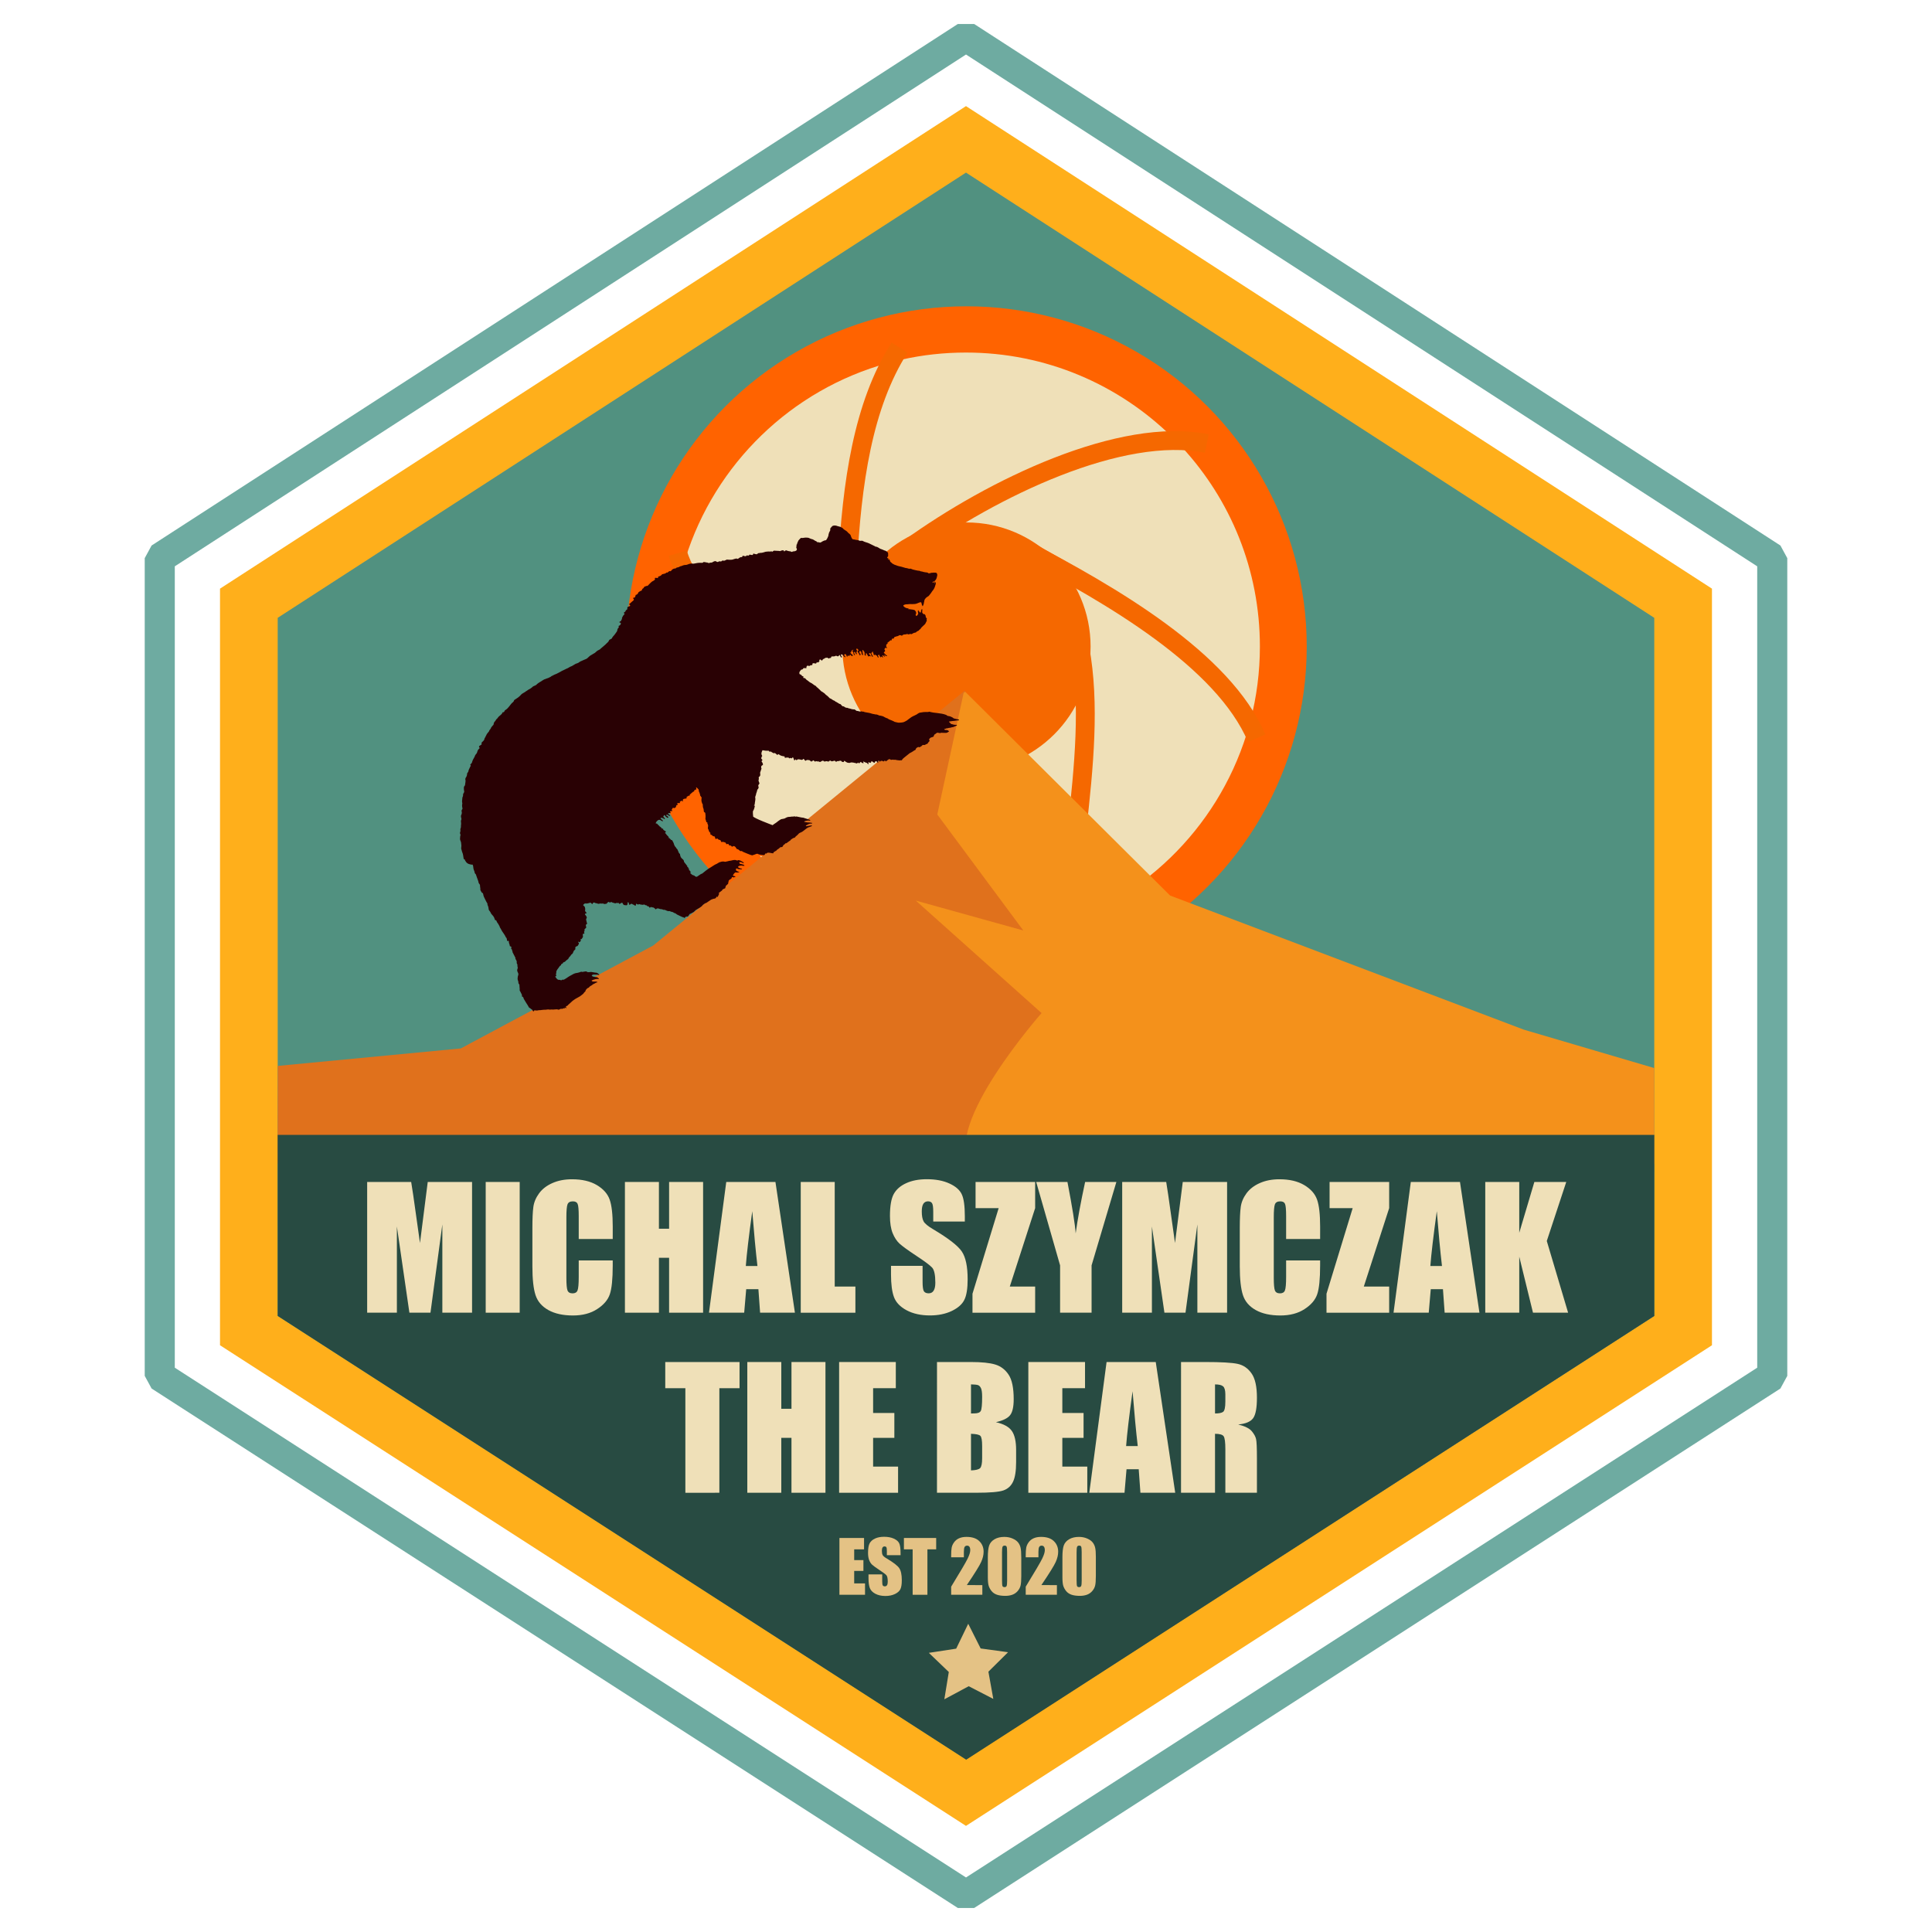 <?xml version="1.0" encoding="UTF-8" standalone="no"?>
<!-- Created with Inkscape (http://www.inkscape.org/) -->

<svg
   width="500"
   height="500"
   viewBox="0 0 132.292 132.292"
   version="1.1"
   id="svg5"
   xml:space="preserve"
   inkscape:version="1.2 (dc2aedaf03, 2022-05-15)"
   sodipodi:docname="msthebear_logo.svg"
   xmlns:inkscape="http://www.inkscape.org/namespaces/inkscape"
   xmlns:sodipodi="http://sodipodi.sourceforge.net/DTD/sodipodi-0.dtd"
   xmlns="http://www.w3.org/2000/svg"
   xmlns:svg="http://www.w3.org/2000/svg"><sodipodi:namedview
     id="namedview7"
     pagecolor="#505050"
     bordercolor="#eeeeee"
     borderopacity="1"
     inkscape:showpageshadow="0"
     inkscape:pageopacity="0"
     inkscape:pagecheckerboard="0"
     inkscape:deskcolor="#505050"
     inkscape:document-units="mm"
     showgrid="false"
     inkscape:zoom="1.1893044"
     inkscape:cx="272.00774"
     inkscape:cy="274.10981"
     inkscape:window-width="1920"
     inkscape:window-height="1017"
     inkscape:window-x="-8"
     inkscape:window-y="-8"
     inkscape:window-maximized="1"
     inkscape:current-layer="layer1" /><defs
     id="defs2"><style
       type="text/css"
       id="style4969">
   <![CDATA[
    .fil15 {fill:#290104}
    .fil14 {fill:#290104}
    .fil17 {fill:#381401}
    .fil13 {fill:#5D1917}
    .fil12 {fill:#5D1917}
    .fil9 {fill:#9D401F}
    .fil10 {fill:#9D401F}
    .fil16 {fill:#A64917}
    .fil6 {fill:#E0711C}
    .fil3 {fill:#F0B113}
    .fil8 {fill:#F4911B}
    .fil7 {fill:#F5DB5A}
    .fil11 {fill:#F76E2A}
    .fil0 {fill:#FFAF1B}
    .fil2 {fill:#FFC71B}
    .fil1 {fill:#FFC71B}
    .fil4 {fill:#FFD744}
    .fil5 {fill:#FFE474}
   ]]>
  </style><clipPath
       clipPathUnits="userSpaceOnUse"
       id="clipPath88578"><path
         d="M 0,612 H 792 V 0 H 0 Z"
         id="path88576" /></clipPath><style
       type="text/css"
       id="style4969-1">
   <![CDATA[
    .fil15 {fill:#290104}
    .fil14 {fill:#290104}
    .fil17 {fill:#381401}
    .fil13 {fill:#5D1917}
    .fil12 {fill:#5D1917}
    .fil9 {fill:#9D401F}
    .fil10 {fill:#9D401F}
    .fil16 {fill:#A64917}
    .fil6 {fill:#E0711C}
    .fil3 {fill:#F0B113}
    .fil8 {fill:#F4911B}
    .fil7 {fill:#F5DB5A}
    .fil11 {fill:#F76E2A}
    .fil0 {fill:#FFAF1B}
    .fil2 {fill:#FFC71B}
    .fil1 {fill:#FFC71B}
    .fil4 {fill:#FFD744}
    .fil5 {fill:#FFE474}
   ]]>
  </style><clipPath
       clipPathUnits="userSpaceOnUse"
       id="clipPath88578-1"><path
         d="M 0,612 H 792 V 0 H 0 Z"
         id="path88576-3" /></clipPath><style
       type="text/css"
       id="style4969-6">
   <![CDATA[
    .fil15 {fill:#290104}
    .fil14 {fill:#290104}
    .fil17 {fill:#381401}
    .fil13 {fill:#5D1917}
    .fil12 {fill:#5D1917}
    .fil9 {fill:#9D401F}
    .fil10 {fill:#9D401F}
    .fil16 {fill:#A64917}
    .fil6 {fill:#E0711C}
    .fil3 {fill:#F0B113}
    .fil8 {fill:#F4911B}
    .fil7 {fill:#F5DB5A}
    .fil11 {fill:#F76E2A}
    .fil0 {fill:#FFAF1B}
    .fil2 {fill:#FFC71B}
    .fil1 {fill:#FFC71B}
    .fil4 {fill:#FFD744}
    .fil5 {fill:#FFE474}
   ]]>
  </style><style
       type="text/css"
       id="style4969-0">
   <![CDATA[
    .fil15 {fill:#290104}
    .fil14 {fill:#290104}
    .fil17 {fill:#381401}
    .fil13 {fill:#5D1917}
    .fil12 {fill:#5D1917}
    .fil9 {fill:#9D401F}
    .fil10 {fill:#9D401F}
    .fil16 {fill:#A64917}
    .fil6 {fill:#E0711C}
    .fil3 {fill:#F0B113}
    .fil8 {fill:#F4911B}
    .fil7 {fill:#F5DB5A}
    .fil11 {fill:#F76E2A}
    .fil0 {fill:#FFAF1B}
    .fil2 {fill:#FFC71B}
    .fil1 {fill:#FFC71B}
    .fil4 {fill:#FFD744}
    .fil5 {fill:#FFE474}
   ]]>
  </style><clipPath
       clipPathUnits="userSpaceOnUse"
       id="clipPath88578-3"><path
         d="M 0,612 H 792 V 0 H 0 Z"
         id="path88576-6" /></clipPath></defs><g
     inkscape:label="Layer 1"
     inkscape:groupmode="layer"
     id="layer1"><g
       id="Layer_x0020_1"
       inkscape:label="Layer 1"
       inkscape:groupmode="layer"
       transform="matrix(0.265,0,0,0.265,-1432.111,-422.79)"
       style="clip-rule:evenodd;fill-rule:evenodd;image-rendering:optimizeQuality;shape-rendering:geometricPrecision;text-rendering:geometricPrecision">
  
 </g><g
       id="g644"
       transform="translate(-35.791,-3.07)"><g
         id="g536"><path
           id="path2518-6"
           style="fill:none;stroke:#6eaba1;stroke-width:2.059;stroke-miterlimit:0;stroke-dasharray:none;stroke-opacity:1;stop-color:#000000"
           d="m 157.144,97.283 -55.207,35.57 -55.207,-35.57 2e-6,-55.995 55.207,-35.711 55.207,35.711 z"
           sodipodi:nodetypes="ccccccc" /><path
           id="path2518"
           style="fill:#ffaf1b;stroke-width:1.259;stroke-miterlimit:0;stop-color:#000000"
           d="m 153.016,95.185 -51.08,32.911 -51.08,-32.911 2e-6,-51.808 51.08,-33.041 51.08,33.041 z"
           sodipodi:nodetypes="ccccccc" /><path
           id="path2518-0"
           style="fill:#519180;fill-opacity:1;stroke-width:1.162;stroke-miterlimit:0;stop-color:#000000"
           d="m 149.066,93.177 -47.13,30.366 -47.13,-30.366 2e-6,-47.802 47.13,-30.486 47.13,30.486 z"
           sodipodi:nodetypes="ccccccc" /><circle
           class="fil4"
           cx="101.968"
           cy="47.344"
           r="23.3"
           id="circle4984"
           style="clip-rule:evenodd;fill:#ff6300;fill-opacity:1;fill-rule:evenodd;stroke-width:0.066;image-rendering:optimizeQuality;shape-rendering:geometricPrecision;text-rendering:geometricPrecision" /><g
           id="g94382"
           style="fill:#efe0b8;fill-opacity:1;stroke-width:1;stroke-dasharray:none"
           transform="matrix(0.912,0,0,0.912,41.607,7.927)"><path
             d="m 74.545,53.166 c 0.35,-3.678 0.291,-7.135 0.227,-8.84 -1.323,2.291 -2.666,4.617 -3.979,6.892 -3.284,1.932 -5.934,3.548 -8.773,4.863 -2.812,1.286 -5.348,2.155 -7.538,2.585 -1.414,0.277 -2.689,0.371 -3.816,0.281 3.984,3.921 9.45,6.34 15.481,6.34 1.657,0 3.271,-0.183 4.823,-0.529 0.816,-0.964 1.512,-2.279 2.079,-3.932 0.706,-2.059 1.21,-4.637 1.498,-7.66 z"
             id="path66589"
             style="clip-rule:evenodd;fill:#efe0b8;fill-opacity:1;fill-rule:evenodd;stroke-width:1;stroke-dasharray:none;image-rendering:optimizeQuality;shape-rendering:geometricPrecision;text-rendering:geometricPrecision"
             sodipodi:nodetypes="ccccscscscc" /><path
             d="m 70.271,30.35 c 2.812,-1.286 5.348,-2.155 7.538,-2.585 1.414,-0.277 2.689,-0.371 3.816,-0.281 -3.984,-3.921 -9.45,-6.34 -15.481,-6.34 -1.657,0 -3.271,0.183 -4.823,0.529 -0.816,0.964 -1.512,2.279 -2.079,3.932 -0.706,2.059 -1.21,4.637 -1.498,7.66 -0.35,3.678 -0.291,7.135 -0.227,8.84 L 61.486,35.234 c 3.289,-1.961 5.938,-3.565 8.785,-4.884 z"
             id="path66591"
             style="clip-rule:evenodd;fill:#efe0b8;fill-opacity:1;fill-rule:evenodd;stroke-width:1;stroke-dasharray:none;image-rendering:optimizeQuality;shape-rendering:geometricPrecision;text-rendering:geometricPrecision"
             sodipodi:nodetypes="cscscccccc" /><path
             d="m 77.946,28.433 c -2.136,0.419 -4.62,1.271 -7.382,2.533 -3.36,1.536 -6.325,3.315 -7.769,4.224 2.653,-1.8e-5 5.353,0 7.985,0 3.309,1.906 6.008,3.362 8.571,5.167 2.519,1.793 4.541,3.554 6.007,5.236 0.95,1.089 1.669,2.149 2.155,3.173 0.459,-1.773 0.704,-3.633 0.704,-5.549 0,-5.767 -2.212,-11.018 -5.834,-14.95 -1.241,-0.223 -2.726,-0.168 -4.437,0.167 z"
             id="path66593"
             style="clip-rule:evenodd;fill:#efe0b8;fill-opacity:1;fill-rule:evenodd;stroke-width:1;stroke-dasharray:none;image-rendering:optimizeQuality;shape-rendering:geometricPrecision;text-rendering:geometricPrecision"
             sodipodi:nodetypes="cccccccsccc" /><path
             d="m 84.846,46.043 c -1.431,-1.641 -3.411,-3.366 -5.885,-5.127 -3.01,-2.142 -6.033,-3.82 -7.542,-4.617 1.323,2.291 2.666,4.618 3.979,6.892 0.031,3.81 0.106,6.913 -0.175,10.03 -0.293,3.078 -0.808,5.709 -1.531,7.821 -0.468,1.367 -1.026,2.52 -1.67,3.453 C 79.246,62.504 84.986,56.934 87.213,49.812 86.787,48.622 85.995,47.361 84.846,46.043 Z"
             id="path66595"
             style="clip-rule:evenodd;fill:#efe0b8;fill-opacity:1;fill-rule:evenodd;stroke-width:1;stroke-dasharray:none;image-rendering:optimizeQuality;shape-rendering:geometricPrecision;text-rendering:geometricPrecision"
             sodipodi:nodetypes="cccccscccc" /><path
             d="m 54.346,57.996 c 2.136,-0.419 4.62,-1.271 7.382,-2.533 3.36,-1.536 6.325,-3.315 7.769,-4.224 h -7.934 l -0.005,0.009 c -0.001,-7.17e-4 -0.008,-0.004 -0.019,-0.009 h -0.027 l -0.011,-0.019 c -0.525,-0.261 -4.553,-2.296 -8.56,-5.148 -2.519,-1.793 -4.541,-3.554 -6.007,-5.236 -0.95,-1.089 -1.669,-2.149 -2.155,-3.173 -0.459,1.773 -0.704,3.633 -0.704,5.549 0,5.767 2.212,11.018 5.834,14.95 1.241,0.223 2.726,0.168 4.437,-0.167 z"
             id="path66597"
             style="clip-rule:evenodd;fill:#efe0b8;fill-opacity:1;fill-rule:evenodd;stroke-width:1;stroke-dasharray:none;image-rendering:optimizeQuality;shape-rendering:geometricPrecision;text-rendering:geometricPrecision" /><path
             d="m 47.444,40.388 c 1.431,1.641 3.411,3.366 5.885,5.127 3.01,2.142 6.033,3.82 7.542,4.617 l -3.967,-6.871 -0.01,7.18e-4 c -1.11e-4,-0.002 -5.98e-4,-0.009 -0.001,-0.021 l -0.014,-0.024 0.011,-0.019 c -0.036,-0.585 -0.288,-5.092 0.178,-9.987 0.293,-3.078 0.808,-5.709 1.531,-7.821 0.468,-1.367 1.026,-2.52 1.67,-3.453 -7.223,1.991 -12.963,7.561 -15.19,14.683 0.426,1.189 1.218,2.45 2.367,3.768 z"
             id="path66599"
             style="clip-rule:evenodd;fill:#efe0b8;fill-opacity:1;fill-rule:evenodd;stroke-width:1;stroke-dasharray:none;image-rendering:optimizeQuality;shape-rendering:geometricPrecision;text-rendering:geometricPrecision" /></g><path
           style="fill:none;stroke:#f56800;stroke-width:1.291;stroke-linecap:butt;stroke-linejoin:miter;stroke-dasharray:none;stroke-opacity:1"
           d="m 97.388,26.871 c -2.518,3.95 -3.27,9.287 -3.566,14.984"
           id="path89038"
           sodipodi:nodetypes="cc" /><path
           style="fill:none;stroke:#f56800;stroke-width:1.291;stroke-linecap:butt;stroke-linejoin:miter;stroke-dasharray:none;stroke-opacity:1"
           d="m 118.428,33.442 c -5.87,-1.196 -14.658,3.036 -20.358,7.152"
           id="path89073"
           sodipodi:nodetypes="cc" /><path
           style="fill:none;stroke:#f56800;stroke-width:1.291;stroke-linecap:butt;stroke-linejoin:miter;stroke-dasharray:none;stroke-opacity:1"
           d="m 105.782,40.625 c 6.109,3.176 13.787,7.635 16.059,12.992"
           id="path89075"
           sodipodi:nodetypes="cc" /><path
           style="fill:none;stroke:#f56800;stroke-width:1.291;stroke-linecap:butt;stroke-linejoin:miter;stroke-dasharray:none;stroke-opacity:1"
           d="m 109.737,47.47 c 0.699,3.782 0.278,8.096 -0.203,12.37"
           id="path89112"
           sodipodi:nodetypes="cc" /><path
           style="fill:none;stroke:#f56800;stroke-width:1.291;stroke-linecap:butt;stroke-linejoin:miter;stroke-dasharray:none;stroke-opacity:1"
           d="m 82.199,40.95 c 0.322,1.099 1.02,2.18 1.691,2.909"
           id="path89150"
           sodipodi:nodetypes="cc" /><circle
           style="fill:#f56800;fill-opacity:1;stroke:none;stroke-width:0.861;stroke-miterlimit:0;stroke-dasharray:none;stroke-opacity:1;stop-color:#000000"
           id="path146847"
           cx="101.968"
           cy="47.344"
           r="8.5" /><path
           class="fil6"
           d="m 54.8,82.749 0.013,-6.692 12.532,-1.197 13.181,-7.052 21.305,-17.434 12.874,14.946 20.309,8.418 6.82,2.204 -22.531,0.474 c 0,0 -3.274,6.097 -17.155,6.265 -14.989,0.181 -47.349,0.068 -47.349,0.068 z"
           id="path4988"
           sodipodi:nodetypes="cccccccccscc"
           style="clip-rule:evenodd;fill-rule:evenodd;stroke-width:0.028;image-rendering:optimizeQuality;shape-rendering:geometricPrecision;text-rendering:geometricPrecision" /><path
           id="polygon4992"
           class="fil8"
           style="clip-rule:evenodd;fill:#f4911b;fill-rule:evenodd;stroke-width:0.028;image-rendering:optimizeQuality;shape-rendering:geometricPrecision;text-rendering:geometricPrecision"
           d="m 149.067,76.205 -8.934,-2.63 -24.223,-9.185 -14.018,-13.945 -0.114,0.057 -1.807,8.339 5.89,7.943 -7.36,-2.046 8.611,7.701 c 0,0 -6.763,7.666 -4.884,10.32 14.761,-0.145 46.842,0.015 46.842,0.015 z"
           sodipodi:nodetypes="cccccccccccc" /><path
           class="fil15"
           d="m 54.806,93.177 -0.002,-12.397 94.264,-0.001 -0.001,12.401 -47.115,30.383 z"
           id="path5070"
           sodipodi:nodetypes="cccccc"
           style="clip-rule:evenodd;fill:#284b42;fill-opacity:1;fill-rule:evenodd;stroke-width:0.041;image-rendering:optimizeQuality;shape-rendering:geometricPrecision;text-rendering:geometricPrecision" /><path
           d="m 68.115,84.004 v 8.952 h -2.035 v -6.044 l -0.813,6.044 H 63.824 l -0.857,-5.905 v 5.905 h -2.035 v -8.952 h 3.014 q 0.133,0.807 0.282,1.902 l 0.321,2.278 0.531,-4.18 z"
           style="font-size:11.324px;line-height:1;font-family:Impact;-inkscape-font-specification:Impact;text-align:center;text-anchor:middle;clip-rule:evenodd;fill:#efe0b8;fill-rule:evenodd;stroke-width:0.365;image-rendering:optimizeQuality;shape-rendering:geometricPrecision;text-rendering:geometricPrecision"
           id="path405" /><path
           d="m 71.377,84.004 v 8.952 H 69.049 v -8.952 z"
           style="font-size:11.324px;line-height:1;font-family:Impact;-inkscape-font-specification:Impact;text-align:center;text-anchor:middle;clip-rule:evenodd;fill:#efe0b8;fill-rule:evenodd;stroke-width:0.365;image-rendering:optimizeQuality;shape-rendering:geometricPrecision;text-rendering:geometricPrecision"
           id="path407" /><path
           d="m 77.747,87.908 h -2.328 v -1.559 q 0,-0.68 -0.077,-0.846 -0.072,-0.171 -0.326,-0.171 -0.288,0 -0.365,0.205 -0.077,0.205 -0.077,0.885 v 4.158 q 0,0.652 0.077,0.852 0.077,0.199 0.348,0.199 0.26,0 0.337,-0.199 0.083,-0.199 0.083,-0.934 v -1.122 h 2.328 v 0.348 q 0,1.388 -0.199,1.968 -0.194,0.581 -0.868,1.017 -0.669,0.437 -1.653,0.437 -1.023,0 -1.686,-0.37 -0.664,-0.37 -0.879,-1.023 -0.216,-0.658 -0.216,-1.974 v -2.615 q 0,-0.968 0.066,-1.449 0.066,-0.487 0.393,-0.934 0.332,-0.448 0.912,-0.702 0.586,-0.26 1.344,-0.26 1.028,0 1.698,0.398 0.669,0.398 0.879,0.995 0.21,0.592 0.21,1.847 z"
           style="font-size:11.324px;line-height:1;font-family:Impact;-inkscape-font-specification:Impact;text-align:center;text-anchor:middle;clip-rule:evenodd;fill:#efe0b8;fill-rule:evenodd;stroke-width:0.365;image-rendering:optimizeQuality;shape-rendering:geometricPrecision;text-rendering:geometricPrecision"
           id="path409" /><path
           d="m 83.935,84.004 v 8.952 h -2.328 v -3.76 h -0.697 v 3.76 h -2.328 v -8.952 h 2.328 v 3.202 h 0.697 v -3.202 z"
           style="font-size:11.324px;line-height:1;font-family:Impact;-inkscape-font-specification:Impact;text-align:center;text-anchor:middle;clip-rule:evenodd;fill:#efe0b8;fill-rule:evenodd;stroke-width:0.365;image-rendering:optimizeQuality;shape-rendering:geometricPrecision;text-rendering:geometricPrecision"
           id="path411" /><path
           d="m 88.889,84.004 1.333,8.952 H 87.838 L 87.722,91.347 h -0.835 l -0.138,1.609 h -2.411 l 1.183,-8.952 z m -1.233,5.756 q -0.177,-1.521 -0.354,-3.755 -0.354,2.566 -0.442,3.755 z"
           style="font-size:11.324px;line-height:1;font-family:Impact;-inkscape-font-specification:Impact;text-align:center;text-anchor:middle;clip-rule:evenodd;fill:#efe0b8;fill-rule:evenodd;stroke-width:0.365;image-rendering:optimizeQuality;shape-rendering:geometricPrecision;text-rendering:geometricPrecision"
           id="path413" /><path
           d="m 92.948,84.004 v 7.161 h 1.416 v 1.792 h -3.743 v -8.952 z"
           style="font-size:11.324px;line-height:1;font-family:Impact;-inkscape-font-specification:Impact;text-align:center;text-anchor:middle;clip-rule:evenodd;fill:#efe0b8;fill-rule:evenodd;stroke-width:0.365;image-rendering:optimizeQuality;shape-rendering:geometricPrecision;text-rendering:geometricPrecision"
           id="path415" /><path
           d="m 101.856,86.713 h -2.162 v -0.664 q 0,-0.464 -0.083,-0.592 -0.083,-0.127 -0.276,-0.127 -0.21,0 -0.321,0.171 -0.105,0.171 -0.105,0.52 0,0.448 0.122,0.675 0.116,0.227 0.658,0.547 1.554,0.923 1.957,1.515 0.404,0.592 0.404,1.908 0,0.957 -0.227,1.41 -0.221,0.453 -0.863,0.763 -0.641,0.304 -1.493,0.304 -0.934,0 -1.598,-0.354 Q 97.211,92.436 97.006,91.889 96.802,91.342 96.802,90.335 v -0.586 h 2.162 v 1.089 q 0,0.503 0.088,0.647 0.094,0.144 0.326,0.144 0.232,0 0.343,-0.182 0.116,-0.182 0.116,-0.542 0,-0.791 -0.216,-1.034 -0.221,-0.243 -1.089,-0.813 -0.868,-0.575 -1.15,-0.835 -0.282,-0.26 -0.47,-0.719 -0.182,-0.459 -0.182,-1.172 0,-1.028 0.26,-1.504 0.265,-0.476 0.852,-0.741 0.586,-0.271 1.416,-0.271 0.907,0 1.543,0.293 0.641,0.293 0.846,0.741 0.21,0.442 0.21,1.51 z"
           style="font-size:11.324px;line-height:1;font-family:Impact;-inkscape-font-specification:Impact;text-align:center;text-anchor:middle;clip-rule:evenodd;fill:#efe0b8;fill-rule:evenodd;stroke-width:0.365;image-rendering:optimizeQuality;shape-rendering:geometricPrecision;text-rendering:geometricPrecision"
           id="path417" /><path
           d="M 106.672,84.004 V 85.796 l -1.736,5.369 h 1.736 v 1.792 h -4.291 v -1.299 l 1.792,-5.861 h -1.581 v -1.792 z"
           style="font-size:11.324px;line-height:1;font-family:Impact;-inkscape-font-specification:Impact;text-align:center;text-anchor:middle;clip-rule:evenodd;fill:#efe0b8;fill-rule:evenodd;stroke-width:0.365;image-rendering:optimizeQuality;shape-rendering:geometricPrecision;text-rendering:geometricPrecision"
           id="path419" /><path
           d="m 112.234,84.004 -1.698,5.712 v 3.24 h -2.156 V 89.716 l -1.637,-5.712 h 2.14 q 0.503,2.615 0.564,3.522 0.194,-1.432 0.647,-3.522 z"
           style="font-size:11.324px;line-height:1;font-family:Impact;-inkscape-font-specification:Impact;text-align:center;text-anchor:middle;clip-rule:evenodd;fill:#efe0b8;fill-rule:evenodd;stroke-width:0.365;image-rendering:optimizeQuality;shape-rendering:geometricPrecision;text-rendering:geometricPrecision"
           id="path421" /><path
           d="m 119.815,84.004 v 8.952 h -2.035 v -6.044 l -0.813,6.044 h -1.443 l -0.857,-5.905 v 5.905 h -2.035 v -8.952 h 3.014 q 0.133,0.807 0.282,1.902 l 0.321,2.278 0.531,-4.18 z"
           style="font-size:11.324px;line-height:1;font-family:Impact;-inkscape-font-specification:Impact;text-align:center;text-anchor:middle;clip-rule:evenodd;fill:#efe0b8;fill-rule:evenodd;stroke-width:0.365;image-rendering:optimizeQuality;shape-rendering:geometricPrecision;text-rendering:geometricPrecision"
           id="path423" /><path
           d="m 126.185,87.908 h -2.328 v -1.559 q 0,-0.68 -0.077,-0.846 -0.072,-0.171 -0.326,-0.171 -0.288,0 -0.365,0.205 -0.077,0.205 -0.077,0.885 v 4.158 q 0,0.652 0.077,0.852 0.077,0.199 0.348,0.199 0.26,0 0.337,-0.199 0.083,-0.199 0.083,-0.934 v -1.122 h 2.328 v 0.348 q 0,1.388 -0.199,1.968 -0.194,0.581 -0.868,1.017 -0.669,0.437 -1.653,0.437 -1.023,0 -1.686,-0.37 -0.664,-0.37 -0.879,-1.023 -0.216,-0.658 -0.216,-1.974 v -2.615 q 0,-0.968 0.066,-1.449 0.066,-0.487 0.393,-0.934 0.332,-0.448 0.912,-0.702 0.586,-0.26 1.344,-0.26 1.028,0 1.698,0.398 0.669,0.398 0.879,0.995 0.21,0.592 0.21,1.847 z"
           style="font-size:11.324px;line-height:1;font-family:Impact;-inkscape-font-specification:Impact;text-align:center;text-anchor:middle;clip-rule:evenodd;fill:#efe0b8;fill-rule:evenodd;stroke-width:0.365;image-rendering:optimizeQuality;shape-rendering:geometricPrecision;text-rendering:geometricPrecision"
           id="path425" /><path
           d="M 130.913,84.004 V 85.796 l -1.736,5.369 h 1.736 v 1.792 h -4.291 v -1.299 l 1.792,-5.861 h -1.581 v -1.792 z"
           style="font-size:11.324px;line-height:1;font-family:Impact;-inkscape-font-specification:Impact;text-align:center;text-anchor:middle;clip-rule:evenodd;fill:#efe0b8;fill-rule:evenodd;stroke-width:0.365;image-rendering:optimizeQuality;shape-rendering:geometricPrecision;text-rendering:geometricPrecision"
           id="path427" /><path
           d="m 135.762,84.004 1.333,8.952 h -2.383 l -0.116,-1.609 h -0.835 l -0.138,1.609 h -2.411 l 1.183,-8.952 z m -1.233,5.756 q -0.177,-1.521 -0.354,-3.755 -0.354,2.566 -0.442,3.755 z"
           style="font-size:11.324px;line-height:1;font-family:Impact;-inkscape-font-specification:Impact;text-align:center;text-anchor:middle;clip-rule:evenodd;fill:#efe0b8;fill-rule:evenodd;stroke-width:0.365;image-rendering:optimizeQuality;shape-rendering:geometricPrecision;text-rendering:geometricPrecision"
           id="path429" /><path
           d="m 143.039,84.004 -1.333,4.042 1.46,4.91 h -2.405 l -0.94,-3.837 v 3.837 h -2.328 v -8.952 h 2.328 v 3.478 l 1.034,-3.478 z"
           style="font-size:11.324px;line-height:1;font-family:Impact;-inkscape-font-specification:Impact;text-align:center;text-anchor:middle;clip-rule:evenodd;fill:#efe0b8;fill-rule:evenodd;stroke-width:0.365;image-rendering:optimizeQuality;shape-rendering:geometricPrecision;text-rendering:geometricPrecision"
           id="path431" /><path
           d="m 86.431,96.333 v 1.792 h -1.382 v 7.161 H 82.721 v -7.161 h -1.377 v -1.792 z"
           style="font-size:11.324px;line-height:1;font-family:Impact;-inkscape-font-specification:Impact;text-align:center;text-anchor:middle;clip-rule:evenodd;fill:#efe0b8;fill-rule:evenodd;stroke-width:0.365;image-rendering:optimizeQuality;shape-rendering:geometricPrecision;text-rendering:geometricPrecision"
           id="path433" /><path
           d="m 92.314,96.333 v 8.952 h -2.328 v -3.76 h -0.697 v 3.76 H 86.962 v -8.952 h 2.328 v 3.202 h 0.697 v -3.202 z"
           style="font-size:11.324px;line-height:1;font-family:Impact;-inkscape-font-specification:Impact;text-align:center;text-anchor:middle;clip-rule:evenodd;fill:#efe0b8;fill-rule:evenodd;stroke-width:0.365;image-rendering:optimizeQuality;shape-rendering:geometricPrecision;text-rendering:geometricPrecision"
           id="path435" /><path
           d="m 93.249,96.333 h 3.882 v 1.792 h -1.554 v 1.698 h 1.454 v 1.703 h -1.454 v 1.968 h 1.709 v 1.792 h -4.037 z"
           style="font-size:11.324px;line-height:1;font-family:Impact;-inkscape-font-specification:Impact;text-align:center;text-anchor:middle;clip-rule:evenodd;fill:#efe0b8;fill-rule:evenodd;stroke-width:0.365;image-rendering:optimizeQuality;shape-rendering:geometricPrecision;text-rendering:geometricPrecision"
           id="path437" /><path
           d="m 99.951,96.333 h 2.322 q 1.1,0 1.664,0.171 0.57,0.171 0.918,0.697 0.348,0.52 0.348,1.681 0,0.785 -0.249,1.095 -0.243,0.31 -0.968,0.476 0.807,0.182 1.095,0.608 0.288,0.42 0.288,1.294 v 0.829 q 0,0.907 -0.21,1.344 -0.205,0.437 -0.658,0.597 -0.453,0.16 -1.858,0.16 h -2.693 z m 2.328,1.532 v 1.991 q 0.149,-0.005 0.232,-0.005 0.343,0 0.437,-0.166 0.094,-0.171 0.094,-0.968 0,-0.42 -0.077,-0.586 -0.077,-0.171 -0.205,-0.216 -0.122,-0.044 -0.481,-0.05 z m 0,3.384 v 2.505 q 0.492,-0.017 0.625,-0.155 0.138,-0.138 0.138,-0.68 v -0.835 q 0,-0.575 -0.122,-0.697 -0.122,-0.122 -0.641,-0.138 z"
           style="font-size:11.324px;line-height:1;font-family:Impact;-inkscape-font-specification:Impact;text-align:center;text-anchor:middle;clip-rule:evenodd;fill:#efe0b8;fill-rule:evenodd;stroke-width:0.365;image-rendering:optimizeQuality;shape-rendering:geometricPrecision;text-rendering:geometricPrecision"
           id="path439" /><path
           d="m 106.205,96.333 h 3.882 v 1.792 h -1.554 v 1.698 h 1.454 v 1.703 h -1.454 v 1.968 h 1.709 v 1.792 h -4.037 z"
           style="font-size:11.324px;line-height:1;font-family:Impact;-inkscape-font-specification:Impact;text-align:center;text-anchor:middle;clip-rule:evenodd;fill:#efe0b8;fill-rule:evenodd;stroke-width:0.365;image-rendering:optimizeQuality;shape-rendering:geometricPrecision;text-rendering:geometricPrecision"
           id="path441" /><path
           d="m 114.93,96.333 1.333,8.952 h -2.383 l -0.116,-1.609 h -0.835 l -0.138,1.609 h -2.411 l 1.183,-8.952 z m -1.233,5.756 q -0.177,-1.521 -0.354,-3.755 -0.354,2.566 -0.442,3.755 z"
           style="font-size:11.324px;line-height:1;font-family:Impact;-inkscape-font-specification:Impact;text-align:center;text-anchor:middle;clip-rule:evenodd;fill:#efe0b8;fill-rule:evenodd;stroke-width:0.365;image-rendering:optimizeQuality;shape-rendering:geometricPrecision;text-rendering:geometricPrecision"
           id="path443" /><path
           d="m 116.661,96.333 h 1.648 q 1.648,0 2.228,0.127 0.586,0.127 0.951,0.652 0.37,0.52 0.37,1.664 0,1.045 -0.26,1.404 -0.26,0.359 -1.023,0.431 0.691,0.171 0.929,0.459 0.238,0.288 0.293,0.531 0.061,0.238 0.061,1.322 v 2.361 h -2.162 v -2.975 q 0,-0.719 -0.116,-0.89 -0.111,-0.171 -0.592,-0.171 v 4.037 h -2.328 z m 2.328,1.532 v 1.991 q 0.393,0 0.547,-0.105 0.16,-0.111 0.16,-0.702 v -0.492 q 0,-0.426 -0.155,-0.558 -0.149,-0.133 -0.553,-0.133 z"
           style="font-size:11.324px;line-height:1;font-family:Impact;-inkscape-font-specification:Impact;text-align:center;text-anchor:middle;clip-rule:evenodd;fill:#efe0b8;fill-rule:evenodd;stroke-width:0.365;image-rendering:optimizeQuality;shape-rendering:geometricPrecision;text-rendering:geometricPrecision"
           id="path445" /><path
           d="m 99.322,53.948 c 0.031,-0.05 0.068,-0.072 0.106,-0.12 0.05,-0.041 -0.052,-0.118 -0.004,-0.156 0.015,-0.022 0.042,-0.051 0.059,-0.066 0.031,-0.048 0.215,-0.058 0.237,-0.115 0.012,-0.042 0.032,-0.08 0.049,-0.118 0.059,-0.026 0.1,-0.072 0.153,-0.109 0.099,-0.071 0.205,0.053 0.307,-0.019 0.16,0.012 0.217,0.003 0.303,0.009 0.082,0.006 0.154,-0.028 0.25,-0.107 -0.093,-0.089 -0.126,-0.087 -0.234,-0.094 -0.111,-0.001 -0.064,-0.023 -0.08,-0.027 -0.058,-0.016 -0.011,-0.033 0.037,-0.052 0.013,-0.005 0.037,-0.01 0.054,-0.011 0.091,-0.056 0.084,0.002 0.185,-0.047 0.059,-6.28e-4 0.169,-0.024 0.221,-0.044 0.133,-0.008 0.214,-0.076 0.339,-0.126 0.029,-0.036 0.012,-0.052 -0.045,-0.043 -0.028,0.005 -0.058,0.003 -0.067,-0.002 -0.009,-0.006 -0.034,-0.007 -0.057,-0.002 -0.109,-0.031 -0.111,-0.025 -0.134,-0.036 -0.092,-0.005 -0.113,-0.045 -0.115,-0.055 -0.063,-0.061 -0.116,-0.102 -0.118,-0.121 -0.003,-0.02 0.156,-0.026 0.268,-0.048 0.056,0.001 0.109,-0.01 0.165,-0.017 0.07,-0.018 0.137,-0.023 0.208,-0.026 0.039,0.008 0.063,-0.013 0.043,-0.039 -0.019,-0.025 -0.056,-0.037 -0.128,-0.04 -0.031,-0.006 -0.145,-0.038 -0.173,-0.042 -0.032,0.013 -0.121,-0.064 -0.141,-0.079 -0.184,-0.103 -0.261,-0.084 -0.342,-0.109 -0.041,-0.034 -0.092,-0.075 -0.103,-0.069 -0.366,-0.14 -0.76,-0.103 -1.145,-0.216 -0.076,0.035 -0.165,0.022 -0.246,0.022 -0.02,0.011 -0.068,-0.005 -0.121,0.003 -0.053,0.008 -0.146,0.028 -0.219,0.034 -0.092,0.007 -0.143,0.04 -0.214,0.087 -0.021,0.011 -0.054,0.034 -0.074,0.051 -0.079,0.044 -0.163,0.075 -0.243,0.117 -0.034,0.014 -0.082,0.04 -0.106,0.059 -0.024,0.019 -0.128,0.095 -0.23,0.169 -0.079,0.072 -0.175,0.116 -0.266,0.161 -0.097,0.037 -0.2,0.044 -0.302,0.049 -0.118,0.015 -0.229,-0.036 -0.345,-0.054 -0.044,-0.031 -0.094,-0.049 -0.142,-0.072 -0.056,-0.03 -0.118,-0.049 -0.176,-0.071 -0.01,0.007 -0.172,-0.082 -0.181,-0.1 -0.049,-0.005 -0.095,-0.034 -0.143,-0.055 -0.051,-0.02 -0.091,-0.052 -0.141,-0.077 -0.064,-0.022 -0.13,-0.04 -0.194,-0.051 -0.03,-0.008 -0.072,-0.01 -0.106,-0.017 -0.048,-0.039 -0.112,-0.048 -0.166,-0.065 -0.023,0.008 -0.135,-0.007 -0.145,-0.02 -0.056,-0.003 -0.115,-0.02 -0.171,-0.035 -0.159,-0.062 -0.33,-0.069 -0.492,-0.106 -0.025,-0.013 -0.043,-0.02 -0.067,-0.031 -0.006,0.005 -0.025,0.005 -0.042,-2.84e-4 -0.016,-0.005 -0.049,-0.01 -0.072,-0.011 -0.026,-0.014 -0.055,-0.006 -0.076,-0.008 -0.056,0.033 -0.138,-0.015 -0.211,-0.025 -0.009,-0.006 -0.024,-0.007 -0.035,-0.002 -0.059,0.004 -0.091,-0.04 -0.133,-0.07 -0.056,-0.051 -0.079,-0.038 -0.149,-0.039 l -0.086,-0.018 c -0.013,0.004 -0.028,0.003 -0.033,-0.004 -0.099,-0.042 -0.162,-0.034 -0.25,-0.072 -0.025,-0.024 -0.03,-0.024 -0.047,-0.009 -0.157,-0.018 -0.174,-0.074 -0.233,-0.106 -0.097,0.023 -0.147,-0.071 -0.21,-0.145 -0.082,-0.016 -0.149,-0.06 -0.214,-0.107 -0.026,-0.007 -0.046,-0.02 -0.06,-0.039 -0.067,-0.012 -0.103,-0.058 -0.151,-0.094 -0.014,0.011 -0.169,-0.077 -0.248,-0.14 -0.058,-0.007 -0.103,-0.051 -0.135,-0.092 -0.031,-0.041 -0.091,-0.086 -0.141,-0.127 -0.059,-0.036 -0.102,-0.084 -0.148,-0.136 -0.055,-0.033 -0.104,-0.074 -0.154,-0.11 -0.079,-0.03 -0.131,-0.09 -0.186,-0.153 -0.059,-0.06 -0.113,-0.091 -0.144,-0.145 -0.015,0.009 -0.025,0.005 -0.052,-0.023 -0.018,-0.019 -0.038,-0.044 -0.044,-0.057 -0.009,-0.021 -0.055,-0.05 -0.11,-0.071 -0.067,-0.043 -0.132,-0.093 -0.195,-0.142 -0.11,-0.041 -0.195,-0.119 -0.303,-0.204 -0.025,-0.002 -0.082,-0.055 -0.129,-0.118 -0.03,-0.028 -0.075,-0.033 -0.117,-0.044 -0.004,0.011 -0.022,-2.25e-4 -0.034,-2.47e-4 0.013,-0.019 0.023,-0.093 0.015,-0.105 -0.003,-0.005 -0.028,-0.011 -0.054,-0.014 -0.068,-0.004 -0.036,-0.03 -0.066,-0.056 -0.048,-0.057 -0.08,-0.05 -0.13,-0.08 -0.023,-0.01 -0.025,-0.013 -0.019,-0.035 -0.019,-0.038 -8.09e-4,-0.072 -0.001,-0.108 0.025,-0.056 0.069,-0.103 0.106,-0.152 0.006,-0.012 0.021,-0.018 0.051,-0.021 0.049,-0.005 0.078,-0.023 0.088,-0.057 0.011,-0.033 0.04,-0.053 0.063,-0.043 0.041,0.002 0.084,0.003 0.127,0.003 0.03,0.015 0.047,9.49e-4 0.039,-0.034 -0.008,-0.038 0.031,-0.129 0.057,-0.13 0.044,-0.018 0.081,0.007 0.123,0.016 0.018,0.009 0.027,0.006 0.066,-0.024 0.04,-0.031 0.05,-0.034 0.09,-0.031 0.028,0.002 0.053,-0.003 0.067,-0.013 6.51e-4,-0.035 0.02,-0.077 0.025,-0.114 0.064,-0.017 0.126,-0.002 0.189,0.014 0.037,0.005 0.068,-0.014 0.073,-0.045 0.005,-0.028 0.034,-0.049 0.052,-0.038 0.038,0.022 0.063,0.015 0.114,-0.032 0.041,-0.039 0.047,-0.047 0.035,-0.055 -0.029,-0.02 0.008,-0.107 0.046,-0.109 0.021,-0.001 0.062,0.024 0.081,0.05 0.01,0.013 0.024,0.026 0.031,0.028 0.014,0.005 0.059,-0.035 0.066,-0.058 0.002,-0.008 0.014,-0.025 0.026,-0.039 0.04,-0.012 0.069,-0.035 0.11,-0.052 0.045,-0.041 0.05,-0.044 0.092,-0.043 0.024,4.34e-4 0.061,-0.002 0.082,-0.005 0.035,-0.005 0.039,-0.004 0.054,0.025 0.014,0.027 0.02,0.031 0.045,0.028 0.016,-0.002 0.043,-0.013 0.06,-0.025 0.034,-0.014 0.061,-0.009 0.094,-0.014 0.014,-0.05 0.015,-0.042 0.03,-0.085 0.014,-0.003 0.032,-0.011 0.039,-0.018 0.073,0.011 0.147,-0.003 0.216,-0.015 0.052,-0.04 0.068,-0.04 0.132,-0.006 0.052,0.028 0.097,0.018 0.128,-0.027 0.032,-0.047 0.053,-0.059 0.068,-0.038 0.008,0.045 0.038,0.077 0.062,0.117 0.017,0.041 0.043,0.056 0.066,0.038 0.021,-0.016 0.016,-0.047 -0.014,-0.087 -0.014,-0.018 -0.03,-0.046 -0.037,-0.061 -0.011,-0.024 -0.009,-0.03 0.015,-0.049 0.021,-0.016 0.032,-0.019 0.048,-0.01 0.011,0.006 0.029,0.013 0.039,0.016 0.033,0.055 0.078,0.093 0.12,0.139 0.033,0.04 0.051,0.046 0.08,0.024 0.014,-0.011 0.012,-0.016 -0.039,-0.075 l -0.055,-0.063 c 0.085,-0.102 0.11,-0.075 0.167,0.03 0.004,0.029 0.014,0.062 0.022,0.073 0.013,0.018 0.019,0.018 0.039,0.002 0.016,-0.012 0.023,-0.026 0.021,-0.04 -0.001,-0.012 0.004,-0.027 0.012,-0.033 0.012,-0.009 0.022,-0.005 0.045,0.018 0.038,0.037 0.051,0.035 0.066,-0.007 0.014,-0.041 0.046,-0.068 0.065,-0.055 0.008,0.005 0.031,0.027 0.051,0.049 0.041,0.043 0.052,0.045 0.095,0.023 0.035,-0.019 0.041,-0.043 0.012,-0.051 -0.011,-0.003 -0.025,-0.015 -0.03,-0.027 -0.005,-0.012 -0.018,-0.023 -0.026,-0.025 -0.009,-0.002 -0.037,-0.028 -0.063,-0.058 l -0.047,-0.055 0.023,-0.015 c 0.054,-0.017 0.034,-0.064 0.054,-0.102 0.019,-0.037 0.026,-0.043 0.072,-0.066 0.058,-0.028 0.075,-0.027 0.064,0.004 -0.045,0.028 -0.049,0.042 -0.084,0.072 0.005,0.014 0.015,0.02 0.032,0.02 0.022,-8.76e-4 0.025,0.003 0.037,0.037 0.007,0.021 0.014,0.055 0.015,0.077 0.003,0.051 0.064,0.158 0.086,0.151 0.029,-0.01 0.027,-0.041 -0.007,-0.094 -0.018,-0.029 -0.035,-0.063 -0.036,-0.076 -0.003,-0.025 0.016,-0.06 0.036,-0.067 0.023,-0.008 0.056,0.034 0.076,0.096 0.022,0.067 0.032,0.078 0.063,0.064 0.028,-0.012 0.028,-0.042 0.002,-0.078 -0.017,-0.023 -0.019,-0.035 -0.008,-0.068 0.007,-0.022 0.023,-0.048 0.037,-0.059 0.023,-0.018 0.023,-0.02 0.001,-0.045 -0.013,-0.015 -0.03,-0.03 -0.037,-0.035 -0.026,-0.044 0.011,-0.083 0.021,-0.115 0.009,8.91e-4 0.074,0.066 0.104,0.105 0.024,0.03 0.016,0.053 -0.02,0.058 -0.035,0.005 -0.043,0.035 -0.018,0.072 0.011,0.017 0.028,0.048 0.037,0.07 0.009,0.022 0.024,0.043 0.032,0.046 0.008,0.003 0.016,0.017 0.018,0.034 0.003,0.03 0.056,0.11 0.068,0.101 0.004,-0.003 0.015,-0.018 0.026,-0.032 0.022,-0.031 0.015,-0.059 -0.024,-0.096 -0.038,-0.037 -0.057,-0.095 -0.042,-0.136 0.003,-0.047 0.038,-0.015 0.065,-0.025 0.037,-0.012 0.063,0.031 0.071,0.115 0.005,0.058 0.012,0.076 0.041,0.115 0.032,0.044 0.036,0.045 0.054,0.031 0.027,-0.021 0.027,-0.049 9.49e-4,-0.072 -0.008,-0.043 -0.019,-0.145 -0.019,-0.168 -0.009,-0.012 -0.012,-0.092 -0.004,-0.098 0.024,-0.019 0.049,-0.003 0.065,0.04 0.011,0.029 0.021,0.043 0.035,0.049 0.024,0.01 0.046,0.066 0.044,0.111 l 0.004,0.152 0.037,0.017 c 0.02,0.009 0.04,0.015 0.043,0.012 0.01,-0.007 0.009,-0.056 -0.002,-0.07 -0.013,-0.017 -6.63e-4,-0.082 0.018,-0.097 0.014,-0.011 0.02,-0.007 0.044,0.026 0.032,0.059 0.065,0.118 0.096,0.177 l 0.026,0.029 0.031,-0.028 c 0.031,-0.027 0.031,-0.027 0.066,-8.01e-4 0.019,0.015 0.039,0.024 0.043,0.021 0.004,-0.003 0.006,-0.021 0.004,-0.04 -0.004,-0.029 -0.01,-0.039 -0.041,-0.064 -0.079,-0.065 -0.091,-0.104 -0.037,-0.122 0.056,-0.018 0.099,0.02 0.11,0.096 0.006,0.045 0.076,0.154 0.099,0.154 0.015,7e-6 0.02,-0.005 0.026,-0.021 0.006,-0.016 -5.8e-4,-0.033 -0.027,-0.07 -0.029,-0.041 -0.055,-0.093 -0.079,-0.16 -0.003,-0.008 0.005,-0.017 0.028,-0.029 0.003,-0.047 0.07,-0.077 0.071,-0.078 0.005,0.013 0.017,0.025 0.026,0.027 0.008,0.008 -0.01,0.043 -0.017,0.068 0.034,0.008 0.051,0.032 0.047,0.07 -0.003,0.028 0.002,0.044 0.019,0.063 0.02,0.022 0.025,0.023 0.042,0.009 0.011,-0.009 0.024,-0.024 0.029,-0.033 0.018,-0.004 0.08,0.051 0.094,0.063 0.02,-0.015 0.052,0.007 0.055,0.038 0.003,0.025 0.059,0.105 0.073,0.104 0.005,-8.06e-4 0.017,-0.01 0.028,-0.022 0.018,-0.02 0.018,-0.022 -0.015,-0.058 l -0.034,-0.037 0.021,-0.034 c 0.039,-0.063 0.073,-0.071 0.079,-0.019 0.004,0.032 0.096,0.173 0.108,0.164 0.005,-0.004 0.008,-0.016 0.006,-0.028 -0.006,-0.05 0.044,-0.047 0.092,0.004 0.027,0.03 0.035,0.033 0.049,0.023 0.003,-0.035 -0.039,-0.111 -0.053,-0.14 0.008,-0.008 0.027,-0.015 0.043,-0.015 0.038,0.041 0.103,0.084 0.137,0.108 0.015,-0.015 0.013,-0.021 -0.019,-0.069 -0.026,-0.039 -0.032,-0.055 -0.024,-0.061 0.012,-0.01 0.024,-0.003 0.069,0.041 0.033,0.031 0.1,0.053 0.119,0.039 0.017,-0.013 -0.02,-0.056 -0.07,-0.082 -0.043,-0.027 -0.075,-0.069 -0.109,-0.106 -0.042,-0.023 -0.048,-0.048 -0.018,-0.081 0.023,-0.019 0.041,-0.042 0.062,-0.063 0.019,-0.04 -0.016,-0.075 -0.032,-0.112 -0.041,-0.026 0.018,-0.052 0.029,-0.08 -9.48e-4,-0.069 0.077,-0.033 0.087,-0.037 0.021,0.02 0.031,0.023 0.044,0.014 0.014,-0.011 0.012,-0.018 -0.019,-0.06 -0.039,-0.052 -0.044,-0.087 -0.02,-0.124 0.008,-0.013 0.01,-0.026 0.003,-0.03 -0.02,-0.012 -0.016,-0.038 0.007,-0.042 0.011,-0.002 0.036,-0.016 0.056,-0.032 0.036,-0.028 0.036,-0.028 0.016,-0.051 -0.017,-0.019 -0.018,-0.024 -0.004,-0.035 0.049,-0.005 0.057,-0.04 0.089,-0.063 0.036,-0.015 0.076,-0.049 0.089,-0.075 0.019,-0.059 0.06,-8.76e-4 0.082,-0.001 0.009,8.9e-4 0.038,-0.058 0.033,-0.066 -0.008,-0.011 0.005,-0.049 0.02,-0.061 0.009,-0.007 0.034,-0.01 0.056,-0.008 0.047,0.005 0.087,-0.018 0.076,-0.046 -0.005,-0.012 0.002,-0.027 0.022,-0.047 0.023,-0.025 0.036,-0.03 0.073,-0.034 0.044,-0.017 0.098,-0.03 0.137,-0.045 0.022,0.01 0.031,0.007 0.075,-0.024 0.075,-0.053 0.122,-0.055 0.215,-0.008 0.02,0.01 0.024,0.008 0.077,-0.04 0.066,-0.062 0.143,-0.026 0.231,-0.052 0.043,-0.028 0.089,-0.012 0.125,-0.009 0.018,0.024 0.022,0.024 0.064,0.009 0.063,-0.023 0.146,-0.032 0.158,-0.017 0.013,0.018 0.018,0.016 0.107,-0.037 0.052,-0.039 0.113,-0.048 0.172,-0.063 0.027,0.005 0.081,-0.029 0.085,-0.053 0.001,-0.008 0.028,-0.024 0.07,-0.042 0.083,-0.036 0.112,-0.057 0.11,-0.082 0.035,-0.02 0.076,-0.063 0.111,-0.094 0.006,-0.022 0.023,-0.05 0.045,-0.07 l 0.087,-0.087 c 0.029,-0.029 0.068,-0.065 0.087,-0.08 0.082,-0.066 0.126,-0.138 0.158,-0.238 0.069,-0.058 0.026,-0.071 0.021,-0.139 l 0.025,-0.064 -0.041,-0.055 c -0.03,-0.04 -0.04,-0.062 -0.04,-0.084 0.002,-0.06 -0.005,-0.079 -0.045,-0.134 -0.041,-0.056 -0.042,-0.056 -0.066,-0.041 -0.022,0.014 -0.027,0.012 -0.064,-0.025 -0.047,-0.047 -0.053,-0.054 -0.068,-0.09 0.002,-0.061 0.003,-0.125 0.009,-0.186 0.006,-0.038 -0.015,-0.052 -0.044,-0.029 -0.015,0.011 -0.024,0.033 -0.029,0.068 -0.004,0.028 -0.013,0.058 -0.018,0.067 0.016,0.05 -0.035,0.07 -0.049,0.1 -0.057,-0.047 -0.099,-0.114 -0.138,-0.175 -0.03,-0.003 -0.033,0.117 -0.005,0.201 0.017,0.051 -0.048,0.162 -0.113,0.192 -0.019,0.009 -0.024,0.006 -0.035,-0.016 -0.007,-0.015 -0.018,-0.043 -0.023,-0.063 -0.009,-0.032 -0.007,-0.039 0.016,-0.057 0.022,-0.017 0.025,-0.026 0.02,-0.048 0.004,-0.033 -0.015,-0.064 -0.021,-0.091 0.007,-0.017 -0.042,-0.086 -0.083,-0.118 -0.033,-0.025 -0.074,-0.021 -0.11,-0.031 -0.011,-0.011 -0.027,-0.015 -0.043,-0.011 -0.083,-0.014 -0.161,-0.02 -0.237,-0.031 -0.041,0.012 -0.05,0.011 -0.049,-0.003 l 0.03,-0.043 c -0.134,-0.007 -0.238,-0.042 -0.333,-0.132 -0.029,-0.033 -0.04,-0.052 -0.039,-0.07 0.017,-0.039 0.085,-0.051 0.127,-0.07 0.087,-0.02 0.166,-0.006 0.256,-0.025 0.042,-8e-5 0.088,-0.001 0.13,-0.005 0.092,0.014 0.185,-0.004 0.277,-0.004 0.035,-0.008 0.077,-0.015 0.093,-0.016 0.086,-0.029 0.171,-0.061 0.254,-0.098 0.03,-0.013 0.072,0.002 0.091,0.003 0.005,0.012 0.013,0.033 0.019,0.046 0.003,0.033 0.013,0.062 0.02,0.094 0.01,0.021 0.024,0.055 0.029,0.076 0.006,0.021 0.015,0.039 0.02,0.041 0.015,0.005 0.042,-0.02 0.037,-0.037 0.035,-0.055 0.048,-0.122 0.06,-0.189 -0.005,-0.034 0.016,-0.066 0.024,-0.097 -0.009,-0.012 0.007,-0.084 0.03,-0.131 0.01,-0.02 0.034,-0.053 0.054,-0.073 0.02,-0.02 0.045,-0.047 0.056,-0.06 0.011,-0.013 0.053,-0.043 0.095,-0.066 0.073,-0.041 0.077,-0.045 0.123,-0.11 0.026,-0.037 0.066,-0.088 0.089,-0.114 0.031,-0.055 0.066,-0.101 0.103,-0.152 0.096,-0.105 0.156,-0.219 0.195,-0.356 0.005,-0.032 0.019,-0.076 0.03,-0.098 0.011,-0.022 0.02,-0.052 0.02,-0.066 -8.73e-4,-0.035 -0.033,-0.108 -0.05,-0.114 -0.023,-0.008 -0.033,0.023 -0.015,0.048 0.015,0.02 0.014,0.025 -0.003,0.035 -0.03,0.018 -0.049,-0.007 -0.037,-0.048 l 0.01,-0.035 -0.025,0.008 c -0.016,0.005 -0.028,0.015 -0.032,0.026 -0.011,0.025 -0.037,0.031 -0.06,0.013 -0.03,-0.024 -0.022,-0.04 0.032,-0.063 0.033,-0.014 0.051,-0.016 0.061,-0.007 0.024,0.022 0.038,0.017 0.032,-0.01 -0.006,-0.023 -0.002,-0.029 0.043,-0.068 0.048,-0.041 0.07,-0.1 0.096,-0.157 0.014,-0.049 0.028,-0.1 0.036,-0.151 0.02,-0.052 0.007,-0.132 -0.028,-0.18 -0.02,-0.027 -0.033,-0.034 -0.077,-0.04 -0.042,-0.002 -0.083,-0.003 -0.125,-0.003 -0.037,0.013 -0.081,0.005 -0.116,0.008 -0.004,-0.006 -0.048,0.003 -0.103,0.02 -0.107,0.034 -0.159,0.031 -0.175,-0.01 -0.058,-0.032 -0.13,-0.033 -0.193,-0.04 -0.078,-0.009 -0.156,-0.031 -0.234,-0.057 -0.045,0.014 -0.111,-0.029 -0.168,-0.047 -0.113,0.002 -0.194,-0.036 -0.306,-0.05 -0.045,-0.018 -0.093,-0.022 -0.138,-0.034 -0.048,-0.027 -0.104,-0.041 -0.156,-0.057 -0.01,-0.013 -0.053,-0.011 -0.071,0.003 -0.021,0.016 -0.043,0.012 -0.073,-0.014 -0.055,-0.018 -0.123,-0.026 -0.178,-0.041 -0.011,0.008 -0.026,0.006 -0.049,-0.007 -0.083,-0.017 -0.163,-0.055 -0.243,-0.072 -0.062,-0.013 -0.121,-0.025 -0.181,-0.041 -0.061,-0.013 -0.108,-0.031 -0.164,-0.051 -0.014,-0.005 -0.039,-0.016 -0.056,-0.025 -0.056,-0.003 -0.096,-0.034 -0.146,-0.058 -0.08,-0.039 -0.121,-0.067 -0.153,-0.112 -0.037,-0.017 -0.061,-0.051 -0.081,-0.068 0.007,-0.015 -0.061,-0.165 -0.078,-0.171 -0.023,0.001 -0.011,0.032 -0.017,0.052 -0.05,0.015 -0.027,-0.07 -0.036,-0.091 0.018,-0.014 0.008,-0.022 -0.03,-0.024 -0.039,-0.002 -0.048,-0.011 -0.044,-0.047 0.002,-0.018 0.014,-0.037 0.037,-0.057 0.039,-0.036 0.025,-0.088 0.026,-0.137 0.004,-0.047 -0.008,-0.103 -0.009,-0.141 -0.012,-0.009 -0.031,-0.026 -0.043,-0.036 -0.038,-0.047 -0.093,-0.067 -0.138,-0.095 -0.053,-0.007 -0.108,-0.035 -0.157,-0.06 -0.004,-0.006 -0.048,-0.023 -0.098,-0.038 -0.051,-0.01 -0.094,-0.039 -0.141,-0.059 -0.037,-0.04 -0.08,-0.048 -0.125,-0.076 -0.055,-0.039 -0.087,-0.048 -0.11,-0.03 -0.16,-0.086 -0.328,-0.156 -0.491,-0.242 -0.102,-0.048 -0.154,-0.053 -0.222,-0.078 -0.068,-0.025 -0.102,-0.028 -0.164,-0.065 -0.028,-0.019 -0.063,-0.025 -0.095,-0.038 -0.038,0.016 -0.08,0.005 -0.12,0.009 -0.013,0.008 -0.026,0.005 -0.042,-0.009 -0.109,-0.052 -0.238,-0.045 -0.347,-0.08 -0.039,-0.005 -0.086,-0.014 -0.128,-0.019 -0.072,-0.068 -0.102,-0.164 -0.135,-0.255 -5.55e-4,-0.023 -0.008,-0.037 -0.036,-0.065 -0.019,-0.019 -0.044,-0.045 -0.056,-0.058 -0.012,-0.013 -0.036,-0.029 -0.055,-0.037 -0.044,-0.059 -0.091,-0.1 -0.133,-0.138 -0.049,-0.037 -0.102,-0.071 -0.158,-0.105 -0.012,-0.001 -0.041,-0.025 -0.075,-0.065 -0.043,-0.049 -0.062,-0.064 -0.085,-0.067 -0.035,-0.015 -0.068,-0.037 -0.103,-0.057 -0.083,-0.029 -0.189,-0.04 -0.284,-0.081 -0.043,-0.013 -0.086,-0.008 -0.129,-0.013 -0.048,0.005 -0.107,0.012 -0.151,0.048 -0.044,0.036 -0.09,0.111 -0.134,0.158 -0.005,0.036 -0.004,0.105 0.001,0.123 -0.028,0.05 -0.057,0.106 -0.082,0.16 -0.028,0.076 -0.041,0.155 -0.051,0.228 -0.05,0.123 -0.074,0.179 -0.136,0.265 -0.036,0.042 -0.084,0.037 -0.133,0.045 -0.01,0.008 -0.056,0.028 -0.101,0.046 -0.05,0.016 -0.108,0.064 -0.133,0.082 -0.063,0.026 -0.117,-8.92e-4 -0.163,-0.006 -0.02,-0.015 -0.041,-0.004 -0.062,-0.006 -0.028,0.01 -0.031,0.008 -0.054,-0.026 -0.028,-0.039 -0.076,-0.05 -0.118,-0.068 -0.039,-0.031 -0.085,-0.055 -0.128,-0.081 -0.039,-0.029 -0.08,-0.03 -0.121,-0.04 -0.066,-0.026 -0.131,-0.046 -0.193,-0.079 -0.025,-0.004 -0.054,-0.01 -0.065,-0.014 -0.089,-0.002 -0.15,-0.016 -0.249,0.005 -0.071,0.02 -0.143,0.014 -0.215,0.01 -0.062,0.038 -0.112,0.116 -0.172,0.173 -0.006,0.024 -0.018,0.049 -0.026,0.056 -0.043,0.075 -0.068,0.157 -0.082,0.221 l -0.041,0.024 c 0.043,0.059 0.008,0.085 -0.002,0.145 -0.009,0.016 -0.004,0.037 0.02,0.093 0.028,0.064 0.03,0.076 0.017,0.107 -0.022,0.053 -0.12,0.102 -0.195,0.098 -0.033,-0.002 -0.093,0.015 -0.146,0.04 -0.037,0.003 -0.067,-0.026 -0.103,-0.04 -0.059,0.004 -0.098,-0.003 -0.155,-0.025 -0.038,-0.008 -0.051,-0.008 -0.085,-0.014 0.027,-0.031 0.009,-0.038 -0.052,-0.019 -0.067,-0.01 -0.076,0.042 -0.114,0.066 -0.015,0.005 -0.024,-0.007 -0.05,-0.065 -0.068,-0.03 -0.124,0.002 -0.184,0.016 -0.041,0.032 -0.084,0.04 -0.099,0.02 -0.004,-0.005 -0.014,-0.007 -0.022,-0.004 -0.11,-0.004 -0.22,-0.008 -0.33,-0.017 -0.011,-0.006 -0.026,-0.007 -0.033,-0.002 -0.007,0.004 -0.043,0.027 -0.079,0.051 -0.066,0.043 -0.084,0.045 -0.071,0.008 0.009,-0.028 -0.012,-0.031 -0.061,-0.008 -0.024,0.011 -0.049,0.016 -0.056,0.011 -0.097,-0.015 -0.195,0.005 -0.292,0.011 -0.132,0.029 -0.229,0.085 -0.363,0.078 -0.05,0.013 -0.113,0.018 -0.157,0.022 -0.017,0.023 -0.07,0.064 -0.094,0.074 -0.05,0.003 -0.101,-0.013 -0.151,-0.024 -0.032,-0.027 -0.069,-0.011 -0.098,-0.015 0.021,0.041 -0.032,0.068 -0.043,0.092 -0.01,-0.007 -0.033,-0.008 -0.075,-0.006 -0.033,-0.007 -0.065,-0.012 -0.097,-0.018 -0.021,-0.025 -0.05,0.016 -0.055,0.018 0.002,0.008 -0.007,0.022 -0.02,0.032 -0.019,0.014 -0.037,0.016 -0.083,0.007 l -0.06,-0.011 -0.042,0.037 c -0.039,0.035 -0.042,0.037 -0.057,0.022 -0.01,-0.01 -0.023,-0.012 -0.035,-0.005 -0.013,0.008 -0.026,0.005 -0.041,-0.007 -0.045,-0.038 -0.153,-0.01 -0.136,0.035 0.003,0.01 10e-4,0.023 -0.006,0.028 -0.013,0.01 -0.076,0.018 -0.104,0.014 -0.018,-0.003 -0.088,0.038 -0.148,0.086 -0.04,0.032 -0.048,0.035 -0.077,0.029 -0.018,-0.004 -0.037,-0.014 -0.043,-0.021 -0.077,-0.005 -0.165,0.032 -0.243,0.056 -0.038,0.007 -0.08,0.019 -0.094,0.025 -0.11,0.012 -0.221,-0.001 -0.33,-0.008 -0.01,-0.004 -0.046,0.011 -0.098,0.038 -0.065,0.035 -0.086,0.042 -0.097,0.034 -0.008,-0.006 -0.021,-0.005 -0.031,0.002 -0.011,0.008 -0.023,0.008 -0.036,-0.002 -0.024,-0.019 -0.073,-0.009 -0.089,0.019 -0.016,0.028 -0.093,0.049 -0.115,0.031 -0.021,-0.017 -0.126,0.005 -0.132,0.028 -0.046,0.039 -0.125,-0.014 -0.152,-0.027 -0.027,-0.014 -0.026,-0.021 -0.067,-0.018 -0.041,0.002 -0.083,0.021 -0.134,0.048 -0.075,0.052 -0.078,0.053 -0.132,0.051 -0.031,-0.001 -0.06,7.19e-4 -0.066,0.005 -0.035,0.027 -0.132,0.036 -0.148,0.014 -0.004,-0.005 -0.015,-0.009 -0.026,-0.009 -0.011,-6.5e-5 -0.024,-0.006 -0.029,-0.014 -0.006,-0.009 -0.016,-0.01 -0.025,-0.003 -0.014,0.011 -0.097,-0.008 -0.109,-0.024 -0.003,-0.004 -0.012,-0.001 -0.021,0.005 -0.011,0.008 -0.025,0.006 -0.044,-0.007 -0.031,-0.02 -0.034,-0.02 -0.077,0.017 -0.04,0.034 -0.077,0.043 -0.12,0.03 -0.194,-0.007 -0.36,0.021 -0.536,0.061 -0.035,-0.005 -0.084,-0.006 -0.109,-0.004 -0.077,-0.016 -0.148,0.008 -0.219,0.027 -0.052,0.026 -0.111,0.042 -0.167,0.059 -0.049,0.009 -0.1,0.011 -0.151,0.013 -0.021,7.87e-4 -0.059,0.012 -0.085,0.024 -0.066,0.032 -0.152,0.062 -0.167,0.057 -0.007,-0.003 -0.03,0.007 -0.051,0.021 -0.058,0.039 -0.108,0.057 -0.166,0.062 -0.046,0.004 -0.057,0.009 -0.086,0.038 -0.029,0.029 -0.039,0.033 -0.072,0.033 -0.077,-9.49e-4 -0.135,0.036 -0.201,0.071 -5.96e-4,0.019 -0.026,0.047 -0.086,0.098 -0.028,0.041 -0.055,0.004 -0.09,0.007 -0.029,0.01 -0.125,0.077 -0.127,0.09 -0.003,0.018 -0.021,0.024 -0.043,0.013 -0.026,-0.013 -0.064,0.004 -0.087,0.04 -0.058,0.038 -0.14,0.046 -0.21,0.066 -0.042,0.004 -0.047,0.007 -0.064,0.035 -0.026,0.043 -0.119,0.103 -0.176,0.114 -0.047,-8.41e-4 -0.083,0.051 -0.088,0.055 0.033,0.045 0.014,0.065 -0.057,0.059 -0.035,6.83e-4 -0.07,-0.006 -0.105,-0.009 -0.008,-0.003 -0.026,-3.8e-4 -0.041,0.006 -0.024,0.011 -0.025,0.013 -0.009,0.035 0.012,0.017 0.014,0.035 0.005,0.068 -0.04,0.087 -0.149,0.102 -0.224,0.165 -0.078,0.077 -0.162,0.143 -0.233,0.229 -0.044,0.068 -0.09,0.047 -0.155,0.058 -0.048,0.051 -0.041,0.016 -0.102,0.041 -0.031,0.051 -0.06,0.076 -0.09,0.121 -0.083,0.029 -0.064,0.07 -0.095,0.13 -0.018,0.025 -0.027,0.03 -0.066,0.037 -0.059,0.02 -0.106,0.066 -0.162,0.1 -0.014,0.019 -0.028,0.046 -0.03,0.06 -0.006,0.036 -0.081,0.103 -0.13,0.115 l -0.038,0.009 c 0.007,0.054 -0.021,0.089 -0.036,0.136 -0.032,0.073 -0.06,0.031 -0.107,0.051 -0.035,0.027 -0.034,0.039 0.005,0.087 0.047,0.064 0.008,0.068 -0.037,0.125 -0.096,0.062 -0.157,0.154 -0.253,0.213 -0.014,0.017 -0.013,0.023 0.009,0.05 0.041,0.027 0.039,0.061 0.051,0.08 -0.011,0.013 -0.04,0.028 -0.083,0.041 -0.047,0.014 -0.077,0.03 -0.103,0.053 l -0.018,0.073 c 0.023,0.049 0.009,0.076 -0.06,0.118 -0.039,0.024 -0.044,0.03 -0.049,0.062 -0.005,0.037 -0.044,0.076 -0.083,0.084 -0.023,0.005 -0.027,0.014 -0.027,0.064 0.003,0.055 0.016,0.025 0.038,0.059 -9.49e-4,0.012 -0.019,0.037 -0.046,0.062 -0.064,0.056 -0.096,0.14 -0.131,0.209 0.013,0.077 -0.035,0.138 -0.073,0.198 0.013,0.044 -0.039,0.039 -0.051,0.052 -0.024,-0.019 -0.037,-0.009 -0.047,0.036 -0.007,0.032 0.007,0.059 0.024,0.047 0.003,-0.002 0.018,-0.004 0.034,-0.003 0.066,6.34e-4 0.016,0.06 0.023,0.088 0.029,0.01 -0.061,0.11 -0.106,0.119 -0.035,0.007 -0.054,0.037 -0.034,0.053 0.028,0.022 0.017,0.064 -0.032,0.114 -0.059,0.056 -0.05,0.128 -0.074,0.206 -0.068,0.092 -0.116,0.179 -0.186,0.261 -0.066,0.059 -0.117,0.141 -0.162,0.203 0.003,0.023 -9.48e-4,0.03 -0.038,0.055 -0.023,0.016 -0.064,0.038 -0.092,0.049 -0.049,0.02 -0.052,0.022 -0.074,0.063 -0.024,0.073 -0.067,0.114 -0.12,0.165 -0.046,0.036 -0.078,0.067 -0.092,0.09 -0.124,0.106 -0.241,0.218 -0.37,0.319 -0.028,0.04 -0.033,0.044 -0.136,0.093 -0.087,0.038 -0.156,0.102 -0.223,0.166 -0.007,0.014 -0.035,0.033 -0.103,0.068 -0.073,0.039 -0.143,0.084 -0.214,0.128 -0.042,0.022 -0.072,0.046 -0.155,0.126 -0.076,0.074 -0.109,0.101 -0.125,0.104 -0.012,0.002 -0.033,0.012 -0.045,0.022 -0.051,0.025 -0.106,0.044 -0.158,0.066 -0.045,0.018 -0.091,0.038 -0.135,0.06 -0.065,0.02 -0.133,0.06 -0.218,0.126 -0.055,0.032 -0.12,0.05 -0.18,0.068 -0.018,0.014 -0.061,0.039 -0.095,0.055 -0.034,0.017 -0.087,0.049 -0.118,0.072 -0.044,0.033 -0.095,0.049 -0.146,0.068 -0.099,0.042 -0.16,0.108 -0.266,0.139 -0.081,0.035 -0.153,0.081 -0.236,0.115 -0.066,0.024 -0.126,0.063 -0.187,0.098 -0.021,0.009 -0.066,0.033 -0.099,0.054 -0.075,0.047 -0.303,0.152 -0.319,0.147 l -0.154,0.081 c -0.03,0.006 -0.05,0.019 -0.107,0.068 l -0.166,0.082 c -0.053,0.012 -0.104,0.028 -0.114,0.036 -0.022,0.017 -0.114,0.051 -0.139,0.051 -0.03,0.011 -0.059,0.033 -0.089,0.049 -0.038,0.018 -0.128,0.076 -0.202,0.127 -0.08,0.042 -0.15,0.1 -0.221,0.152 -0.044,0.059 -0.074,0.079 -0.179,0.119 -0.086,0.034 -0.097,0.04 -0.132,0.079 -0.041,0.046 -0.233,0.175 -0.263,0.176 -0.008,1.3e-4 -0.075,0.044 -0.148,0.098 -0.088,0.065 -0.163,0.113 -0.223,0.144 -0.075,0.04 -0.104,0.067 -0.157,0.118 -0.007,0.031 -0.216,0.213 -0.263,0.23 -0.016,0.006 -0.04,0.022 -0.053,0.036 -0.013,0.014 -0.049,0.038 -0.079,0.053 -0.05,0.025 -0.057,0.031 -0.077,0.067 -0.003,0.061 -0.042,0.073 -0.07,0.116 -0.133,0.094 -0.204,0.245 -0.322,0.364 -0.018,0.03 -0.041,0.052 -0.128,0.128 -0.013,0.011 -0.042,0.031 -0.065,0.044 -0.036,0.02 -0.045,0.029 -0.059,0.065 -0.025,0.061 -0.061,0.097 -0.094,0.092 -0.04,-0.006 -0.067,0.022 -0.072,0.073 -0.061,0.087 -0.13,0.132 -0.205,0.197 -0.059,0.047 -0.098,0.116 -0.148,0.176 -0.052,0.03 -0.073,0.069 -0.101,0.126 -0.012,0.023 -0.034,0.05 -0.059,0.069 -0.051,0.046 -0.059,0.125 -0.079,0.186 0.013,0.017 -0.011,0.053 -0.052,0.078 -0.036,0.044 -0.063,0.085 -0.11,0.135 -0.007,0.037 -0.02,0.065 -0.039,0.084 -0.024,0.054 -0.057,0.079 -0.091,0.12 0.008,0.041 -0.029,0.066 -0.042,0.095 -0.046,0.047 -0.087,0.102 -0.125,0.156 -0.045,0.082 -0.078,0.165 -0.124,0.245 -0.035,0.037 -0.041,0.084 -0.053,0.134 -0.013,0.014 -0.025,0.034 -0.028,0.045 -0.005,0.018 -0.085,0.1 -0.132,0.133 -0.017,0.013 -0.022,0.03 -0.024,0.088 l -0.002,0.072 c -0.045,0.029 -0.09,0.058 -0.136,0.086 -0.034,0.021 -0.047,0.051 -0.032,0.076 l 0.025,0.041 c 0.009,0.015 0.015,0.034 0.014,0.042 -0.001,0.008 -0.03,0.038 -0.062,0.067 -0.067,0.054 -0.08,0.127 -0.109,0.203 -0.008,0.041 -0.022,0.076 -0.032,0.084 -0.01,0.007 -0.042,0.046 -0.07,0.085 -0.041,0.056 -0.053,0.081 -0.057,0.115 -0.056,0.133 -0.138,0.225 -0.179,0.369 -0.005,0.039 -0.012,0.074 -0.081,0.15 -0.104,0.074 -0.013,0.075 -0.024,0.137 -0.003,0.018 -0.013,0.039 -0.023,0.047 -0.048,0.086 -0.082,0.18 -0.123,0.265 0.006,0.035 -0.016,0.101 -0.045,0.133 -0.035,0.039 -0.062,0.086 -0.055,0.096 0.005,0.117 -0.043,0.211 -0.108,0.303 l -0.015,0.079 c 0.047,0.132 -0.013,0.265 -0.017,0.406 -0.013,0.024 -0.031,0.051 -0.042,0.059 -0.038,0.033 -0.03,0.083 -0.04,0.12 5.93e-4,0.053 0.006,0.109 0.007,0.161 0.009,0.018 0.016,0.056 0.017,0.086 6.88e-4,0.043 -0.005,0.063 -0.03,0.097 -0.036,0.04 -0.038,0.094 -0.052,0.138 0.011,0.053 0.003,0.092 -0.04,0.18 -0.007,0.079 -0.015,0.157 -0.023,0.234 -0.007,0.037 0.004,0.072 0.007,0.109 -8.38e-4,0.023 0.004,0.057 0.01,0.075 -0.036,0.112 -0.009,0.248 0.014,0.34 -0.015,0.026 -0.028,0.056 -0.029,0.066 -0.052,0.05 -0.028,0.083 -0.033,0.143 0.032,0.07 0.007,0.126 -0.008,0.196 -0.073,0.105 -0.021,0.201 -0.002,0.319 -0.001,0.013 -0.011,0.041 -0.021,0.063 -0.028,0.056 -0.011,0.117 -0.008,0.175 0.019,0.099 -0.022,0.199 -0.007,0.314 -0.012,0.022 -0.02,0.047 -0.017,0.056 -0.023,0.039 -0.017,0.083 -0.025,0.128 0.013,0.018 0.015,0.09 0.002,0.099 -0.011,0.024 -0.014,0.053 -0.021,0.08 -0.015,0.054 0.016,0.115 0.036,0.165 -0.031,0.074 -0.029,0.151 -0.036,0.229 -0.022,0.104 0.047,0.181 0.068,0.284 0.006,0.044 0.008,0.092 0.014,0.137 0.012,0.042 0.005,0.075 0.008,0.112 -0.004,0.056 -0.011,0.116 -0.014,0.169 0.007,0.009 0.017,0.048 0.024,0.086 0.006,0.038 0.023,0.099 0.037,0.137 l 0.044,0.114 c 0.01,0.025 0.02,0.07 0.024,0.1 0.016,0.075 0.024,0.152 0.037,0.226 -0.003,0.033 7.8e-4,0.044 0.022,0.064 0.087,0.007 0.05,0.053 0.082,0.095 0.049,0.09 0.101,0.151 0.166,0.193 0.064,0.043 0.141,0.067 0.238,0.082 0.03,0.025 0.059,-1.35e-4 0.089,-6.85e-4 0.026,0.005 0.059,0.085 0.06,0.142 8.9e-5,0.023 0.003,0.046 0.006,0.05 0.004,0.056 0.018,0.111 0.032,0.165 0.032,0.052 0.043,0.11 0.061,0.167 -0.008,0.053 0.034,0.086 0.056,0.125 0.018,-0.003 0.034,0.027 0.053,0.097 0.017,0.047 0.029,0.087 0.046,0.134 0.035,0.122 0.093,0.214 0.113,0.341 0.004,0.041 0.01,0.054 0.047,0.097 0.033,0.038 0.045,0.06 0.052,0.095 -0.002,0.047 0.007,0.087 0.01,0.133 0.01,0.014 0.023,0.181 0.016,0.203 0.027,0.055 0.066,0.113 0.096,0.173 0.069,0.009 0.066,0.061 0.098,0.095 -0.001,0.07 0.028,0.13 0.048,0.193 0.034,0.077 0.068,0.151 0.109,0.224 0.024,0.053 0.055,0.102 0.079,0.153 0.04,0.045 0.066,0.114 0.054,0.143 -0.005,0.012 0.017,0.072 0.047,0.128 0.027,0.071 0.029,0.15 0.041,0.225 0.024,0.068 0.08,0.116 0.121,0.18 0.006,0.045 0.013,0.056 0.095,0.163 0.091,0.096 0.155,0.17 0.187,0.296 0.003,0.038 0.036,0.09 0.056,0.089 0.038,-0.002 0.062,0.016 0.077,0.057 0.017,0.087 0.076,0.127 0.117,0.2 0.033,0.056 0.064,0.115 0.095,0.173 0.002,0.049 0.034,0.089 0.06,0.131 0.006,0.021 0.03,0.063 0.052,0.095 0.04,0.078 0.087,0.153 0.138,0.22 0.05,0.078 0.104,0.145 0.144,0.227 0.004,0.045 0.061,0.1 0.083,0.128 0.004,0.038 0.015,0.084 0.026,0.123 0.004,0.038 0.009,0.072 0.012,0.075 0.002,0.003 0.02,4.82e-4 0.039,-0.006 0.051,-0.018 0.069,-0.012 0.077,0.026 -0.014,0.054 0.011,0.093 0.019,0.143 -0.002,0.005 0.006,0.027 0.017,0.047 0.012,0.021 0.021,0.052 0.02,0.07 -4.62e-4,0.018 0.004,0.043 0.009,0.058 0.008,0.021 0.016,0.025 0.042,0.025 0.046,-0.001 0.085,0.065 0.06,0.102 -0.023,0.036 -0.011,0.076 0.027,0.089 0.024,0.049 0.039,0.126 0.06,0.187 -0.006,0.05 0.031,0.076 0.05,0.118 0.001,0.011 0.012,0.036 0.023,0.055 0.058,0.099 0.076,0.136 0.075,0.151 0.031,0.016 0.029,0.052 0.044,0.078 -0.008,0.038 0.009,0.098 0.034,0.121 0.01,0.009 0.026,0.042 0.036,0.073 0.031,0.035 0.016,0.079 0.024,0.115 -0.01,0.036 0.006,0.106 0.026,0.113 0.015,0.021 0.016,0.049 0.023,0.073 -0.012,0.06 0.006,0.12 0.019,0.18 0.005,0.006 -0.001,0.039 -0.014,0.073 -0.012,0.033 -0.024,0.074 -0.026,0.09 -0.005,0.042 0.02,0.133 0.046,0.169 0.034,0.046 0.049,0.144 0.028,0.175 -0.014,0.038 -0.024,0.079 -0.034,0.12 0.007,0.021 -0.002,0.084 -0.012,0.092 0.006,0.033 0.007,0.069 0.01,0.102 -0.007,0.016 -0.003,0.03 0.017,0.056 0.023,0.046 0.025,0.1 0.03,0.152 -0.003,0.029 0.002,0.046 0.019,0.066 0.048,0.058 0.056,0.076 0.051,0.117 -0.003,0.023 0.002,0.092 0.011,0.153 0.009,0.061 0.013,0.113 0.01,0.116 -0.03,0.071 0.022,0.128 0.057,0.192 0.014,0.025 0.026,0.05 0.026,0.057 3.23e-4,0.006 0.016,0.037 0.035,0.068 0.029,0.048 0.034,0.066 0.034,0.12 -1.27e-4,0.035 0.002,0.065 0.004,0.068 0.002,0.003 0.016,0.005 0.031,0.005 0.024,3.47e-4 0.03,0.006 0.056,0.051 0.021,0.03 0.023,0.068 0.034,0.099 0.006,0.002 0.034,0.048 0.063,0.103 0.029,0.054 0.077,0.134 0.106,0.176 0.053,0.076 0.127,0.198 0.172,0.283 0.019,0.036 0.029,0.046 0.06,0.057 0.02,0.007 0.054,0.031 0.074,0.052 0.021,0.021 0.044,0.039 0.053,0.038 0.019,-3.66e-4 0.082,0.074 0.102,0.121 0.019,0.044 0.036,0.042 0.07,-0.008 l 0.026,-0.038 0.095,0.01 c 0.068,0.007 0.111,0.005 0.152,-0.007 0.031,-0.01 0.077,-0.015 0.102,-0.012 0.047,0.002 0.091,-0.007 0.136,-0.013 0.096,-0.016 0.199,-0.019 0.296,-0.02 0.005,-0.004 0.029,-0.007 0.053,-0.007 0.038,-0.004 0.077,-0.009 0.113,-0.013 0.009,0.012 0.169,0.022 0.183,0.011 0.008,-0.006 0.054,-0.007 0.103,-0.002 0.052,0.005 0.1,0.003 0.115,-0.004 0.067,-0.001 0.133,-0.004 0.203,-0.013 0.043,0.017 0.099,0.023 0.124,0.029 0.045,-0.023 0.082,-0.044 0.123,-0.061 0.036,0.003 0.071,-6.93e-4 0.107,-6.78e-4 0.012,0.003 0.038,-0.005 0.064,-0.021 0.048,-0.028 0.079,-0.031 0.095,-0.008 0.006,0.008 0.015,0.013 0.021,0.013 0.025,-0.022 -0.017,-0.056 -0.025,-0.08 0.009,-0.007 0.072,0.023 0.085,0.04 0.007,0.009 0.019,0.01 0.034,0.002 0.028,-0.014 0.026,-0.034 -0.003,-0.047 -0.011,-0.005 -0.025,-0.015 -0.03,-0.023 -0.009,-0.013 -0.005,-0.018 0.047,-0.055 0.036,-0.016 0.095,-0.057 0.112,-0.066 -0.006,-0.017 0.002,-0.026 0.113,-0.118 0.066,-0.055 0.127,-0.111 0.136,-0.125 0.023,-0.036 0.281,-0.218 0.333,-0.236 0.022,-0.008 0.068,-0.034 0.102,-0.057 0.034,-0.024 0.068,-0.043 0.076,-0.042 0.01,0.001 0.065,-0.037 0.158,-0.109 0.114,-0.088 0.143,-0.114 0.144,-0.128 0.001,-0.01 0.021,-0.036 0.044,-0.058 0.089,-0.084 0.095,-0.092 0.091,-0.117 -0.005,-0.029 0.06,-0.114 0.13,-0.171 0.047,-0.038 0.101,-0.029 0.132,-0.091 0.023,-0.046 0.141,-0.094 0.174,-0.12 0.014,-0.003 0.041,-0.048 0.104,-0.076 0.17,-0.077 0.167,-0.102 0.212,-0.106 0.057,-0.006 0.068,-0.021 0.04,-0.053 -0.082,-0.025 -0.165,-0.015 -0.248,-0.013 -0.04,0.002 -0.094,-0.017 -0.109,-0.037 -0.004,-0.006 -0.009,-0.02 -0.01,-0.032 -0.002,-0.021 -0.002,-0.021 0.032,-0.024 0.019,-0.001 0.046,-0.011 0.061,-0.023 0.016,-0.012 0.043,-0.021 0.067,-0.022 0.073,-0.032 0.123,-0.031 0.195,-0.043 0.023,-0.004 0.051,-0.004 0.062,1.35e-4 0.054,0.022 0.098,-0.004 0.062,-0.036 -0.077,-0.05 -0.076,-0.083 -0.164,-0.088 -0.025,-0.014 -0.051,-0.005 -0.077,-0.008 -0.019,-0.009 -0.052,-0.015 -0.16,-0.033 -0.016,-0.003 -0.035,-0.017 -0.053,-0.042 l -0.028,-0.038 c 0.087,-0.078 0.196,-0.057 0.295,-0.056 0.011,0.015 0.032,0.016 0.051,0.001 0.006,-0.005 0.028,-0.003 0.048,0.005 0.049,0.018 0.118,0.027 0.131,0.017 -0.036,-0.071 -0.124,-0.121 -0.209,-0.155 -0.01,0.006 -0.044,0.006 -0.075,-9.49e-4 -0.093,-0.018 -0.21,-0.031 -0.284,-0.045 -0.082,0.007 -0.136,0.024 -0.209,0.012 -0.028,0.005 -0.045,-1.01e-4 -0.064,-0.017 -0.045,-0.04 -0.065,-0.027 -0.106,-0.031 -0.057,3.42e-4 -0.059,0.015 -0.089,0.015 -0.03,-4.58e-4 -0.069,0.006 -0.088,0.014 -0.019,0.008 -0.04,0.011 -0.048,0.006 -0.035,-0.021 -0.098,-0.014 -0.164,0.018 -0.027,0.013 -0.057,0.022 -0.066,0.02 -0.059,0.019 -0.12,0.029 -0.182,0.04 -0.029,-0.004 -0.055,0.012 -0.083,0.019 -0.054,0.011 -0.101,0.041 -0.149,0.066 -0.023,0.011 -0.072,0.038 -0.108,0.06 -0.036,0.022 -0.08,0.045 -0.097,0.051 -0.017,0.006 -0.068,0.038 -0.113,0.07 -0.082,0.06 -0.107,0.075 -0.226,0.147 -0.083,0.05 -0.097,0.053 -0.131,0.038 -0.025,-0.011 -0.032,-0.009 -0.067,0.017 -0.038,0.029 -0.077,0.036 -0.092,0.016 -0.011,-0.015 -0.104,-0.03 -0.119,-0.019 -0.009,0.007 -0.019,0.006 -0.025,-0.004 -0.053,-0.005 -0.081,-0.039 -0.122,-0.073 l -0.099,-0.134 c 0.009,-0.05 0.009,-0.05 0.03,-0.04 0.046,0.025 0.019,-0.027 0.033,-0.046 0.013,-0.037 -0.025,-0.062 -0.032,-0.081 0.008,-0.007 0.017,-0.023 0.018,-0.037 0.002,-0.014 0.007,-0.027 0.012,-0.027 0.008,-0.001 0.009,-0.066 9.48e-4,-0.104 -0.002,-0.01 4.45e-4,-0.021 0.006,-0.025 0.005,-0.004 0.01,-0.015 0.01,-0.025 0.041,-0.125 0.128,-0.183 0.181,-0.284 0.017,-0.017 0.037,-0.044 0.045,-0.059 0.012,-0.023 0.021,-0.03 0.049,-0.04 0.037,-0.013 0.053,-0.04 0.037,-0.061 -0.009,-0.013 0.063,-0.071 0.097,-0.078 0.017,-0.003 0.024,-0.009 0.028,-0.025 0.003,-0.012 0.01,-0.028 0.016,-0.036 0.011,-0.016 0.068,-0.044 0.107,-0.053 0.018,-0.004 0.033,-0.017 0.061,-0.05 0.025,-0.029 0.064,-0.063 0.118,-0.1 0.075,-0.052 0.081,-0.057 0.075,-0.073 0.007,-0.034 0.041,-0.067 0.064,-0.097 0.016,-0.031 0.028,-0.045 0.061,-0.064 0.05,-0.073 0.072,-0.126 0.16,-0.179 0.002,-0.011 0.017,-0.039 0.033,-0.063 0.021,-0.04 0.033,-0.079 0.049,-0.121 l 0.122,-0.13 -0.011,-0.043 c -0.012,-0.046 -0.003,-0.075 0.038,-0.119 0.02,-0.021 0.03,-0.026 0.051,-0.023 0.091,-0.02 0.114,-0.104 0.155,-0.179 0.006,-0.041 0.004,-0.047 -0.028,-0.081 -0.027,-0.029 -0.032,-0.04 -0.025,-0.05 0.013,-0.02 0.039,-0.014 0.059,0.014 0.016,0.021 0.021,0.022 0.042,0.006 0.036,-0.026 0.079,-0.079 0.085,-0.105 0.003,-0.013 -6.8e-5,-0.03 -0.007,-0.039 -0.007,-0.009 -0.012,-0.027 -0.012,-0.04 5.67e-4,-0.023 0.001,-0.023 0.035,-0.021 0.033,0.002 0.035,8.27e-4 0.052,-0.03 0.029,-0.034 0.047,-0.075 0.07,-0.112 0.002,-0.014 0.007,-0.028 0.01,-0.03 0.004,-0.003 -5.5e-4,-0.029 -0.009,-0.058 -0.024,-0.082 0.016,-0.172 0.064,-0.144 0.013,0.008 0.028,0.008 0.038,1.2e-4 0.017,-0.024 -0.013,-0.059 -0.02,-0.088 0.002,-0.012 0.003,-0.036 0.004,-0.052 0.048,-0.054 0.025,-0.106 0.027,-0.161 0.045,-0.027 0.109,-0.11 0.123,-0.123 -0.015,-0.038 -0.022,-0.077 -0.031,-0.117 -0.005,-0.027 0.009,-0.066 0.011,-0.082 0.008,-1.28e-4 0.03,-0.014 0.048,-0.031 0.035,-0.033 0.036,-0.057 0.004,-0.1 -0.009,-0.023 -0.008,-0.045 -0.013,-0.068 -0.008,-0.011 -0.011,-0.032 -0.007,-0.048 -0.05,-0.092 -0.024,-0.138 0.022,-0.224 0.002,-0.02 -0.018,-0.072 -0.047,-0.123 -0.031,-0.033 -0.069,-0.085 -0.075,-0.092 -0.027,-0.092 0.07,-0.057 0.087,-0.071 0.018,-0.014 0.014,-0.044 -0.014,-0.093 -0.033,-0.037 -0.049,-0.048 -0.064,-0.063 -0.002,-0.031 -0.003,-0.063 -0.005,-0.094 0.016,-0.021 0.017,-0.038 0.006,-0.087 -0.007,-0.033 -0.015,-0.072 -0.017,-0.086 -0.005,-0.031 -0.053,-0.09 -0.092,-0.115 -0.043,-0.027 -0.035,-0.052 0.033,-0.111 0.055,-0.048 0.073,-0.053 0.105,-0.034 0.046,-0.002 0.095,-0.004 0.133,-0.007 0.036,-0.017 0.087,-0.025 0.127,-0.031 0.018,-0.014 0.042,-0.022 0.063,-0.022 0.03,9e-5 0.04,0.007 0.08,0.052 0.025,0.029 0.049,0.053 0.052,0.053 0.022,-0.032 0.038,-0.061 0.058,-0.093 0.047,-0.032 0.114,-0.026 0.143,0.013 0.054,0.014 0.098,0.011 0.165,0.036 0.064,0.046 0.12,-0.01 0.213,-0.004 0.051,0.009 0.094,0.01 0.119,0.003 0.032,-0.01 0.045,-0.008 0.072,0.012 0.081,0.046 0.154,0.001 0.243,-0.012 -0.021,-0.048 0.038,-0.06 0.067,-0.089 0.02,-0.031 0.057,-0.03 0.091,0.002 0.016,0.014 0.034,0.024 0.04,0.022 0.012,-0.004 0.057,-0.029 0.076,-0.042 0.006,-0.004 0.039,0.007 0.073,0.025 0.051,0.038 0.101,0.033 0.152,0.043 0.043,0.036 0.068,0.037 0.111,0.008 0.038,-0.026 0.041,-0.026 0.067,-0.005 0.025,0.02 0.03,0.02 0.046,0.003 0.029,-0.031 0.048,-0.027 0.091,0.021 l 0.04,0.044 0.077,-0.047 c 0.086,-0.052 0.115,-0.055 0.132,-0.013 0.025,0.063 0.053,0.101 0.094,0.128 0.066,0.014 0.136,0.017 0.205,0.019 0.002,-0.002 0.012,-0.022 0.021,-0.046 0.039,-0.022 0.024,-0.065 0.03,-0.081 -0.016,-0.022 -0.017,-0.032 -0.006,-0.051 0.022,-0.038 0.045,-0.04 0.061,-0.005 0.01,0.022 0.018,0.028 0.03,0.024 -8.24e-4,0.008 -4.29e-4,0.061 -5.24e-4,0.088 0.016,0.018 0.032,0.035 0.035,0.038 0.015,-0.004 0.033,-0.01 0.048,-0.015 0.03,-0.06 0.123,-0.049 0.136,-0.054 0.006,0.023 0.065,0.061 0.099,0.065 0.021,0.002 0.044,0.015 0.065,0.036 0.018,0.018 0.042,0.035 0.054,0.038 0.046,-0.013 0.047,-0.087 0.053,-0.14 0.017,-0.013 0.036,-0.006 0.055,0.021 0.017,0.023 0.099,0.033 0.134,0.015 0.035,-0.017 0.074,-0.013 0.092,0.009 0.029,0.015 0.066,0.009 0.099,0.013 0.041,0.018 0.098,0.018 0.143,-8.55e-4 0.036,-0.015 0.044,-0.014 0.066,0.006 0.036,0.032 0.066,0.044 0.096,0.037 0.021,-0.005 0.031,4.08e-4 0.056,0.03 0.022,0.041 0.069,0.033 0.104,0.05 0.019,-0.007 0.023,-0.004 0.048,0.041 0.021,0.037 0.03,0.047 0.038,0.041 0.031,0.011 0.042,-0.019 0.059,-0.026 0.026,-0.041 0.075,-0.003 0.112,0.012 0.052,-0.017 0.131,0.018 0.196,0.086 l 0.047,0.05 0.047,-0.035 c 0.03,-0.039 0.075,-0.023 0.115,-0.035 0.071,0.033 0.136,0.04 0.207,0.056 0.066,-0.012 0.089,0.022 0.14,0.037 0.04,0.013 0.083,0.005 0.122,0.007 0.047,0.033 0.1,0.045 0.152,0.067 0.037,0.007 0.068,0.02 0.093,0.028 0.051,-0.032 0.093,-0.002 0.146,0.019 0.028,0.018 0.06,0.018 0.089,0.026 0.057,0.003 0.106,0.044 0.155,0.073 0.108,0.021 0.159,0.088 0.194,0.108 0.161,0.07 0.354,0.185 0.468,0.204 0.031,0.062 0.088,-0.008 0.097,-0.01 0.007,-0.038 0.05,-0.061 0.1,-0.053 0.04,0.006 0.052,0.003 0.096,-0.025 0.028,-0.017 0.094,-0.149 0.105,-0.149 0.011,6.3e-5 0.05,-0.017 0.087,-0.037 0.037,-0.021 0.086,-0.047 0.109,-0.059 0.086,-0.043 0.102,-0.055 0.131,-0.092 0.041,-0.053 0.141,-0.129 0.167,-0.129 0.034,-0.036 0.078,-0.046 0.116,-0.069 0.013,-0.009 0.052,-0.033 0.086,-0.054 0.034,-0.02 0.093,-0.063 0.131,-0.094 0.063,-0.082 0.093,-0.109 0.17,-0.161 0.046,-0.036 0.125,-0.073 0.145,-0.068 0.045,-0.029 0.096,-0.069 0.147,-0.101 0.03,-0.021 0.077,-0.052 0.103,-0.068 0.071,-0.061 0.152,-0.081 0.235,-0.111 0.037,0.005 0.074,-0.016 0.111,-0.022 0.054,-0.027 0.057,-0.029 0.085,-0.081 0.016,-0.029 0.033,-0.056 0.038,-0.06 0.005,0.022 0.028,0.043 0.037,0.056 0.331,-0.522 -0.195,-0.067 0.323,-0.467 0.023,-0.093 0.108,-0.097 0.185,-0.135 0.048,-0.009 0.04,-0.107 0.067,-0.139 -0.003,-0.012 -0.004,-0.027 -0.002,-0.032 0.002,-0.005 0.041,-0.041 0.085,-0.078 0.07,-0.059 0.082,-0.073 0.084,-0.095 -0.002,-0.039 0.004,-0.084 0.027,-0.129 -0.006,-0.045 -0.004,-0.052 0.027,-0.084 0.041,-0.049 0.111,-0.085 0.157,-0.113 0.019,-0.023 0.025,-0.053 0.037,-0.08 l 0.002,-0.04 c 0.02,0.026 0.054,0.014 0.081,0.021 0.015,0.02 0.022,0.02 0.075,0.002 0.098,-0.032 0.104,-0.036 0.09,-0.055 -0.041,-0.021 -0.092,-0.027 -0.138,-0.037 -0.035,-0.013 -0.037,-0.016 -0.031,-0.035 0.017,-0.057 0.074,-0.137 0.126,-0.178 l 0.039,-0.03 c 0.064,0.012 0.124,0.022 0.198,8.16e-4 0.062,-0.012 0.072,-0.017 0.072,-0.032 -0.096,-0.029 -0.15,-0.037 -0.225,-0.104 -0.029,-0.058 0.012,-0.096 0.017,-0.141 0.108,0.037 0.142,0.066 0.224,0.061 0.016,0.007 0.061,0.009 0.099,0.005 0.055,-0.005 0.069,-0.01 0.068,-0.022 -9.49e-4,-0.024 -0.013,-0.036 -0.026,-0.026 -0.1,-6.06e-4 -0.179,-0.059 -0.264,-0.101 0.054,-0.094 0.158,-0.108 0.28,-0.107 0.043,0.028 0.134,0.012 0.185,0.014 -0.031,-0.07 -0.094,-0.079 -0.158,-0.099 -0.045,-0.005 -0.091,-0.022 -0.138,-0.031 -0.028,-0.001 -0.043,-0.017 -0.061,-0.067 -0.01,-0.028 -0.009,-0.038 0.007,-0.05 0.085,-0.023 0.162,0.022 0.243,0.056 0.009,0.021 0.043,0.025 0.052,0.006 0.009,-0.022 -0.059,-0.086 -0.106,-0.1 -0.043,-0.024 -0.086,-0.045 -0.128,-0.071 -0.099,-0.028 -0.121,-0.051 -0.217,0.001 -0.202,-0.105 -0.379,0.024 -0.575,0.021 -0.037,0.028 -0.084,0.027 -0.128,0.034 -0.04,0.02 -0.092,0.03 -0.135,0.026 -0.13,-0.033 -0.212,-0.017 -0.32,0.019 -0.081,0.01 -0.148,0.079 -0.231,0.117 -0.016,0.002 -0.053,0.019 -0.082,0.038 -0.03,0.02 -0.061,0.035 -0.069,0.035 -0.144,0.097 -0.294,0.185 -0.442,0.277 -0.076,0.056 -0.147,0.108 -0.158,0.117 -0.245,0.201 -0.285,0.23 -0.308,0.227 -0.013,-0.002 -0.028,0.003 -0.036,0.012 -0.008,0.009 -0.046,0.035 -0.086,0.058 -0.04,0.023 -0.101,0.064 -0.134,0.09 -0.06,0.047 -0.061,0.047 -0.093,0.035 -0.018,-0.007 -0.048,-0.015 -0.067,-0.017 -0.029,-0.004 -0.035,-0.008 -0.037,-0.028 -0.002,-0.018 -0.007,-0.023 -0.024,-0.025 -0.012,-0.001 -0.029,-0.009 -0.04,-0.017 -0.031,-0.006 -0.063,-0.025 -0.085,-0.034 -0.013,0.01 -0.027,-1.4e-5 -0.117,-0.087 -0.048,-0.046 -0.063,-0.066 -0.059,-0.075 0.007,-0.016 0.021,-0.018 0.032,-0.004 0.01,0.014 0.034,-0.004 0.029,-0.022 -0.03,-0.019 -0.044,-0.053 -0.067,-0.079 -0.017,-0.039 -0.027,-0.051 -0.054,-0.065 -0.042,-0.023 -0.04,-0.019 -0.016,-0.042 0.019,-0.018 0.019,-0.022 -0.008,-0.06 -0.065,-0.025 -0.029,-0.053 -0.048,-0.089 -0.017,-0.023 -0.024,-0.025 -0.044,-0.016 -0.011,-0.002 -0.012,-0.019 -0.018,-0.029 0.015,-0.016 -0.003,-0.074 -0.024,-0.076 -0.023,-0.016 -0.034,-0.047 -0.051,-0.07 -0.009,-0.006 -0.048,-0.053 -0.087,-0.105 -0.064,-0.085 -0.07,-0.096 -0.064,-0.118 0.005,-0.019 -0.001,-0.037 -0.03,-0.081 -0.022,-0.035 -0.043,-0.057 -0.053,-0.059 -0.016,-0.003 -0.082,-0.072 -0.133,-0.14 -0.026,-0.06 -0.034,-0.116 -0.054,-0.171 0.015,-0.026 0.002,-0.049 -0.056,-0.1 -0.018,-0.016 -0.032,-0.034 -0.031,-0.041 0.001,-0.017 -0.031,-0.097 -0.051,-0.126 -0.009,-0.013 -0.014,-0.03 -0.011,-0.039 -0.02,-0.056 -0.078,-0.112 -0.114,-0.15 -4.84e-4,-0.022 -0.008,-0.036 -0.03,-0.056 -0.05,-0.046 -0.081,-0.091 -0.093,-0.138 -0.006,-0.024 -0.017,-0.051 -0.023,-0.059 -0.028,-0.127 -0.083,-0.177 -0.123,-0.269 -0.012,-0.005 -0.025,-0.016 -0.029,-0.024 -0.026,-0.002 -0.064,-0.016 -0.071,-0.018 -6.98e-4,-0.024 -0.005,-0.031 -0.042,-0.059 -0.023,-0.017 -0.05,-0.043 -0.06,-0.056 -0.015,-0.019 -0.024,-0.023 -0.044,-0.016 -0.014,0.005 -0.028,0.005 -0.031,0.002 -0.008,-0.011 0.01,-0.032 0.027,-0.03 0.025,0.003 0.026,-0.028 3.66e-4,-0.042 -0.07,-0.083 -0.128,-0.12 -0.193,-0.22 -0.016,-0.039 -0.026,-0.045 -0.044,-0.031 -0.028,0.022 -0.017,-0.017 0.013,-0.046 0.04,-0.039 0.047,-0.055 0.034,-0.073 -0.01,-0.013 -0.051,-0.039 -0.096,-0.059 -0.009,-0.004 -0.024,-0.017 -0.032,-0.028 -0.049,-0.01 -0.056,-0.076 -0.063,-0.084 0.009,-0.007 0.013,-0.018 0.008,-0.024 -0.027,0.01 -0.063,0.002 -0.087,0.003 -0.008,-0.011 -0.014,-0.028 -0.012,-0.036 0.002,-0.012 -0.002,-0.019 -0.019,-0.026 -0.018,-0.009 -0.047,-0.033 -0.085,-0.074 -0.005,-0.006 -0.018,-0.01 -0.029,-0.009 -0.014,-0.032 -0.1,-0.103 -0.159,-0.163 -0.015,-0.037 -0.036,-0.048 -0.078,-0.044 -0.016,0.002 -0.032,-6.62e-4 -0.035,-0.005 -0.01,-0.013 0.015,-0.086 0.038,-0.111 l 0.052,-0.059 c 0.071,-0.088 0.182,-0.106 0.262,-0.041 0.066,0.057 0.155,0.075 0.144,0.029 -0.002,-0.008 -0.025,-0.031 -0.052,-0.051 -0.105,-0.079 -0.141,-0.122 -0.109,-0.133 0.008,-0.003 0.025,-0.013 0.038,-0.023 0.038,-0.002 0.089,0.022 0.135,0.038 0.011,6.3e-5 0.027,0.011 0.038,0.025 0.024,0.032 0.074,0.031 0.083,-0.001 -0.016,-0.051 -0.09,-0.099 -0.115,-0.119 -0.003,-0.031 0.02,-0.053 0.031,-0.081 0.054,-0.085 0.062,-0.039 0.137,0.06 0.034,0.018 0.071,0.044 0.083,0.059 0.018,0.024 0.025,0.026 0.057,0.018 0.045,-0.012 0.05,-0.028 0.022,-0.065 -0.019,-0.025 -0.099,-0.082 -0.117,-0.084 -0.019,-0.002 -0.023,-0.022 -0.007,-0.041 0.026,-0.032 0.1,-0.023 0.14,0.017 0.039,0.039 0.092,0.059 0.113,0.043 0.022,-0.017 0.013,-0.039 -0.024,-0.062 -0.049,-0.03 -0.116,-0.094 -0.114,-0.107 0.054,-0.036 0.128,-0.021 0.183,-0.02 0.022,-0.018 0.016,-0.034 -0.018,-0.046 -0.027,-0.009 -0.029,-0.037 -0.006,-0.069 0.02,-0.028 0.068,-0.036 0.099,-0.017 0.026,0.015 0.038,3.92e-4 0.032,-0.038 -0.003,-0.021 -0.008,-0.03 -0.02,-0.031 -0.008,-6.51e-4 -0.018,-0.005 -0.021,-0.009 -0.007,-0.009 0.023,-0.063 0.044,-0.081 0.007,-0.006 0.014,-0.022 0.014,-0.034 5e-4,-0.019 0.004,-0.023 0.027,-0.028 0.043,-0.009 0.071,-0.006 0.083,0.01 0.009,0.012 0.015,0.011 0.031,-0.007 0.041,-0.008 0.06,-0.036 0.09,-0.055 0.008,-0.04 0.023,-0.078 0.033,-0.117 0.021,-0.028 0.029,-0.033 0.061,-0.037 0.059,-0.008 0.062,-0.016 0.021,-0.058 -0.03,-0.031 -0.035,-0.04 -0.027,-0.052 0.006,-0.009 0.019,-0.013 0.034,-0.008 0.013,0.004 0.032,2.93e-4 0.042,-0.007 0.019,-0.015 0.051,-0.014 0.078,0.003 0.011,0.007 0.021,0.004 0.036,-0.01 0.018,-0.017 0.018,-0.022 -1.78e-4,-0.042 l -0.021,-0.023 0.065,-0.05 c 0.049,-0.038 0.067,-0.048 0.073,-0.04 0.014,0.019 0.067,0.037 0.086,0.03 0.029,-0.011 0.03,-0.026 0.004,-0.051 -0.02,-0.018 -0.022,-0.025 -0.01,-0.033 0.032,-0.074 0.08,-0.07 0.136,-0.089 0.022,0.017 0.063,0.007 0.114,-0.029 0.03,-0.021 0.035,-0.029 0.03,-0.042 -0.004,-0.009 -0.017,-0.018 -0.03,-0.019 -0.021,-0.003 -0.02,-0.005 0.024,-0.03 0.026,-0.015 0.066,-0.042 0.09,-0.06 0.036,-0.027 0.046,-0.031 0.058,-0.022 0.03,0.023 0.077,-0.022 0.054,-0.052 -0.009,-0.011 0.003,-0.024 0.093,-0.101 0.143,-0.123 0.154,-0.131 0.167,-0.127 0.02,0.007 0.061,-0.047 0.056,-0.073 -0.006,-0.029 0.025,-0.054 0.048,-0.039 0.013,0.009 0.018,0.008 0.022,-0.006 0.004,-0.014 0.008,-0.016 0.019,-0.009 0.02,0.011 0.031,2.49e-4 0.017,-0.018 -0.015,-0.02 -9.48e-4,-0.029 0.02,-0.013 0.011,0.008 0.018,0.008 0.018,3.45e-4 0.001,-0.012 -0.012,-0.075 -0.023,-0.109 -0.003,-0.009 7.7e-5,-0.021 0.006,-0.026 0.008,-0.006 0.022,0.002 0.046,0.027 0.019,0.02 0.054,0.054 0.078,0.076 0.042,0.038 0.044,0.043 0.053,0.101 0.005,0.034 0.007,0.065 0.006,0.07 0.038,0.067 0.06,0.138 0.079,0.213 0.01,0.029 0.015,0.061 0.01,0.071 -0.008,0.016 -0.006,0.017 0.015,0.016 0.016,0.026 0.027,0.045 0.047,0.079 0.01,6.5e-5 0.023,0.005 0.027,0.011 0.012,0.016 0.012,0.124 5.67e-4,0.133 -0.006,0.004 -0.006,0.014 4.6e-5,0.022 -0.011,0.111 0.011,0.186 0.046,0.282 0.042,0.053 0.052,0.089 0.043,0.154 -0.001,0.042 0.012,0.083 0.019,0.124 -1.63e-4,0.018 0.004,0.034 0.008,0.036 0.015,0.005 0.043,0.117 0.04,0.161 -0.005,0.071 0.021,0.13 0.058,0.135 0.024,0.004 0.06,0.06 0.048,0.076 0.02,0.086 0.015,0.178 0.016,0.265 -0.012,0.029 -0.009,0.143 0.004,0.147 0.006,0.002 0.011,0.016 0.012,0.032 0.009,0.033 0.019,0.066 0.028,0.1 0.003,0.047 0.018,0.067 0.047,0.064 0.026,-0.004 0.054,0.026 0.037,0.04 -0.012,0.009 -0.002,0.059 0.018,0.086 0.029,0.039 0.038,0.113 0.023,0.197 -0.016,0.089 -0.014,0.099 0.029,0.168 0.012,0.063 0.044,0.117 0.066,0.17 0.078,0.064 0.076,0.062 0.066,0.096 -0.007,0.023 -0.004,0.043 0.008,0.066 0.016,0.029 0.023,0.034 0.053,0.036 0.027,0.002 0.04,0.009 0.059,0.034 0.032,0.043 0.088,0.078 0.104,0.065 0.007,-0.005 0.023,-0.009 0.036,-0.007 0.02,0.002 0.025,0.007 0.035,0.04 0.037,0.044 0.036,0.093 0.054,0.142 0.011,0.015 0.02,0.016 0.04,0.006 0.014,-0.007 0.041,-0.018 0.061,-0.025 0.033,-0.012 0.036,-0.011 0.054,0.019 0.054,0.07 0.104,0.062 0.182,0.086 0.02,0.029 0.044,0.072 0.053,0.096 0.019,0.048 0.045,0.062 0.064,0.036 0.014,-0.02 0.074,-0.02 0.088,-8.92e-4 0.051,-0.002 0.098,0.024 0.144,0.04 0.004,-0.003 0.011,0.007 0.016,0.022 0.009,0.026 0.034,0.068 0.051,0.088 0.029,-0.009 0.065,-0.012 0.097,-0.018 0.046,0.003 0.05,0.005 0.055,0.03 0.003,0.017 0.017,0.038 0.035,0.057 0.025,0.025 0.035,0.028 0.058,0.019 0.034,-0.012 0.048,-0.006 0.097,0.047 0.038,0.041 0.038,0.041 0.07,0.024 0.052,-0.028 0.11,-0.04 0.121,-0.026 0.005,0.007 0.022,0.017 0.037,0.021 0.026,0.007 0.065,0.056 0.142,0.175 0.093,0.009 0.154,0.068 0.219,0.127 0.012,0.033 0.052,0.007 0.082,0.011 0.022,-0.01 0.061,0.003 0.079,0.027 0.005,0.007 0.032,0.024 0.059,0.037 0.038,0.019 0.569,0.237 0.597,0.229 0.042,0.006 0.071,-0.018 0.111,-0.028 0.04,-0.008 0.179,-0.06 0.195,-0.073 0.028,0.003 0.055,-0.002 0.084,-0.004 0.093,0.073 0.397,0.093 0.442,0.091 0.04,-0.013 0.06,-0.064 0.083,-0.1 -8.2e-4,-0.047 0.036,-8.39e-4 0.047,-0.001 0.019,0.01 0.039,-0.022 0.063,-0.036 0.063,-0.079 0.349,0.021 0.399,0.012 0.013,0.025 0.033,0.011 0.041,-0.029 0.004,-0.022 0.04,-0.04 0.034,-0.048 -0.009,-0.012 -0.007,-0.014 0.009,-0.014 0.011,1.2e-4 0.039,-0.016 0.065,-0.036 0.032,-0.025 0.053,-0.036 0.07,-0.035 0.022,9.48e-4 0.024,-4.4e-4 0.025,-0.02 6.4e-4,-0.018 0.009,-0.025 0.077,-0.078 0.037,-0.03 0.08,-0.051 0.113,-0.072 0.015,-0.033 0.104,-0.1 0.121,-0.09 0.021,0.013 0.117,-0.004 0.138,-0.062 0.022,-0.063 0.042,-0.092 0.063,-0.095 0.02,-0.003 0.107,-0.078 0.113,-0.098 0.004,-0.013 0.011,-0.015 0.033,-0.01 0.027,0.007 0.031,0.005 0.137,-0.079 0.06,-0.047 0.111,-0.083 0.113,-0.081 0.07,-0.009 0.041,-0.069 0.106,-0.098 0.052,-0.041 0.098,-0.069 0.156,-0.102 0.095,-0.019 0.11,-0.026 0.167,-0.118 0.069,-0.039 0.116,-0.095 0.173,-0.152 0.031,-0.059 0.124,-0.09 0.149,-0.103 0.192,-0.071 0.329,-0.247 0.509,-0.345 0.082,-0.025 0.162,-0.053 0.242,-0.088 0.032,-0.016 0.036,-0.045 0.008,-0.057 -0.103,0.009 -0.215,0.036 -0.326,0.05 -0.034,0.013 -0.069,-5.25e-4 -0.071,-0.027 -8.53e-4,-0.017 0.032,-0.04 0.06,-0.041 0.119,-0.071 0.179,-0.112 0.343,-0.108 0.037,-0.023 0.043,-0.029 0.036,-0.039 -0.005,-0.007 -0.025,-0.011 -0.044,-0.01 -0.069,-0.019 -0.133,-0.023 -0.204,-0.025 -0.1,0.006 -0.192,-0.025 -0.291,-0.041 -0.013,-0.017 -0.007,-0.037 0.008,-0.031 0.006,0.002 0.017,-0.001 0.025,-0.008 0.07,-0.04 0.135,-0.05 0.213,-0.055 0.017,-0.006 0.046,-0.003 0.067,0.005 0.042,0.017 0.094,-8.35e-4 0.096,-0.033 -0.061,-0.029 -0.121,-0.048 -0.186,-0.07 -0.102,-0.026 -0.201,-0.065 -0.299,-0.094 -0.151,-0.006 -0.283,-0.056 -0.427,-0.075 -0.016,-0.014 -0.029,-0.014 -0.058,-0.002 -0.029,0.012 -0.045,0.011 -0.079,-0.005 -0.033,-0.016 -0.046,-0.016 -0.061,-0.004 -0.055,0.015 -0.118,0.009 -0.176,0.012 -0.031,8.91e-4 -0.081,0.008 -0.113,0.015 -0.06,-0.003 -0.109,0.007 -0.168,0.019 -0.023,0.004 -0.128,0.054 -0.176,0.083 -0.023,0.015 -0.061,0.025 -0.099,0.029 -0.04,0.003 -0.08,0.016 -0.118,0.024 -0.007,-0.01 -0.067,0.016 -0.124,0.055 -0.087,0.052 -0.166,0.118 -0.222,0.164 -0.055,0.048 -0.113,0.074 -0.175,0.118 l -0.103,0.079 c -0.13,-0.05 -1.291,-0.48 -1.341,-0.605 0.007,-0.005 0.009,-0.03 0.003,-0.057 -0.01,-0.05 -0.017,-0.201 -0.012,-0.255 -0.005,-0.048 0.029,-0.081 0.05,-0.12 0.04,-0.085 0.062,-0.172 0.08,-0.265 0.027,-0.058 -0.03,-0.028 -0.032,-0.03 -0.057,0.054 0.013,-0.068 0.025,-0.09 0.008,-0.153 0.055,-0.276 0.046,-0.423 -0.031,-0.06 0.001,-0.119 0.018,-0.178 0.018,-0.022 0.034,-0.085 0.031,-0.12 0.035,-0.082 0.056,-0.169 0.078,-0.251 0.002,-0.046 0.043,-0.074 0.068,-0.105 0.015,-0.028 0.022,-0.062 0.032,-0.09 -0.005,-0.009 -0.015,-0.041 -0.023,-0.071 -0.023,-0.074 0.023,-0.111 0.057,-0.167 0.02,-0.006 0.025,-0.046 0.009,-0.068 -0.018,-0.037 -0.03,-0.078 -0.044,-0.118 -0.016,-0.033 -0.007,-0.12 0.014,-0.136 l -0.013,-0.138 0.056,-0.043 c 0.066,-0.069 0.056,-0.118 0.045,-0.206 -3.02e-4,-0.016 -0.001,-0.048 -0.002,-0.071 0.023,-0.067 0.053,-0.128 0.07,-0.206 0.017,-0.021 0.028,-0.043 0.026,-0.049 -0.023,-0.061 -0.029,-0.094 -0.023,-0.119 0.004,-0.017 0.005,-0.033 0.002,-0.037 -0.01,-0.014 0.037,-0.068 0.069,-0.079 0.089,-0.041 0.031,-0.072 0.038,-0.128 -0.019,-0.048 -0.074,-0.128 -0.09,-0.152 l 0.05,-0.058 c 0.024,-0.015 0.024,-0.016 -0.007,-0.056 -0.017,-0.022 -0.042,-0.052 -0.054,-0.065 -0.018,-0.044 0.022,-0.098 0.035,-0.15 0.032,-0.033 0.041,-0.054 0.021,-0.051 -0.006,9.48e-4 -0.018,-0.023 -0.028,-0.053 -0.055,-0.121 0.006,-0.215 0.053,-0.325 0.013,0.008 0.033,0.006 0.049,0.01 0.103,0.017 0.2,0.036 0.302,0.031 0.04,-0.021 0.079,-0.005 0.119,0.049 l 0.026,0.034 c 0.01,-0.051 0.064,-0.025 0.078,-0.03 0.041,0.039 0.091,0.062 0.141,0.088 0.025,0.021 0.047,0.032 0.053,0.027 0.006,-0.004 0.024,-0.011 0.041,-0.015 0.036,-0.008 0.08,0.016 0.136,0.074 0.057,0.059 0.074,0.063 0.109,0.032 0.041,-0.036 0.055,-0.035 0.093,0.006 0.1,0.085 0.243,0.102 0.357,0.119 0.018,0.026 0.017,0.059 0.026,0.089 0.013,0.021 0.017,0.021 0.06,-7.2e-4 0.038,-0.008 0.093,-0.011 0.14,-0.008 0.044,-0.004 0.054,-0.001 0.076,0.024 0.034,0.039 0.038,0.039 0.086,0.012 0.038,-0.041 0.053,0.012 0.087,0.019 0.023,0.004 0.027,8.82e-4 0.05,-0.031 0.045,-0.064 0.071,-0.052 0.101,0.05 0.009,0.03 0.025,0.072 0.036,0.093 0.023,0.044 0.03,0.042 0.065,-0.014 0.019,-0.032 0.022,-0.033 0.041,-0.025 0.019,0.01 0.027,0.029 0.041,0.045 0.018,0.014 0.023,0.013 0.055,-0.016 0.063,-0.061 0.087,-0.034 0.178,-0.03 0.008,-0.001 0.044,0.007 0.081,0.019 0.074,0.024 0.103,0.016 0.166,-0.046 0.019,-0.053 0.074,0.049 0.098,0.081 0.031,0.025 0.058,0.046 0.059,0.047 0.001,4.74e-4 0.01,-0.011 0.02,-0.026 0.081,-0.061 0.161,-0.035 0.254,-0.021 0.02,0.029 0.113,0.098 0.13,0.097 0.043,-0.027 0.086,-0.06 0.126,-0.091 0.007,-8.92e-4 0.028,0.013 0.046,0.032 0.055,0.056 0.064,0.061 0.09,0.056 0.044,-0.045 0.08,-0.014 0.123,-0.019 0.042,0.022 0.053,0.023 0.071,0.01 0.023,-0.017 0.04,-0.012 0.062,0.018 0.016,0.016 0.037,0.007 0.059,0.011 0.018,0.011 0.027,0.007 0.09,-0.033 0.038,-0.025 0.075,-0.043 0.082,-0.041 0.04,-0.024 0.068,0.015 0.095,0.021 0.029,0.038 0.031,0.039 0.135,0.015 0.043,-0.01 0.082,-0.014 0.086,-0.008 0.022,0.017 0.052,0.017 0.078,0.026 0.016,0.006 0.028,-5.69e-4 0.071,-0.035 0.057,-0.046 0.076,-0.05 0.095,-0.017 0.093,0.061 0.129,0.025 0.204,0.01 0.024,-0.024 0.03,-0.026 0.05,-0.014 0.013,0.008 0.028,0.009 0.035,0.004 0.028,0.006 0.057,0.047 0.081,0.07 0.009,8.91e-4 0.035,-0.012 0.057,-0.028 0.041,-0.041 0.084,-0.018 0.126,-0.02 0.027,-0.021 0.081,-0.032 0.128,-0.028 0.037,0.003 0.048,0.01 0.066,0.036 0.026,0.052 0.075,0.039 0.117,0.053 0.012,0.016 0.048,-0.015 0.054,-0.048 0.006,-0.036 0.026,-0.05 0.041,-0.031 0.037,0.032 0.076,0.066 0.114,0.077 0.055,0.051 0.104,0.045 0.167,0.06 0.062,0.006 0.092,7.43e-4 0.118,-0.019 0.069,-0.024 0.143,-0.007 0.209,0.002 0.071,0.013 0.149,0.033 0.216,0.048 0.015,0.02 0.024,0.017 0.058,-0.019 0.039,-0.042 0.053,-0.042 0.083,-6.76e-4 0.021,0.03 0.027,0.033 0.04,0.023 0.01,-0.029 0.036,-0.043 0.056,-0.067 l 0.051,-0.04 0.03,0.033 c 0.039,0.042 0.137,0.076 0.159,0.055 -0.016,-0.037 -0.016,-0.08 -0.029,-0.118 0.065,0.027 0.137,0.064 0.193,0.091 0.061,-0.009 0.082,0.04 0.122,0.08 0.023,0.03 0.026,0.031 0.045,0.013 0.019,-0.028 -0.012,-0.085 -0.02,-0.11 0.017,-0.017 0.085,-0.009 0.137,0.017 0.029,0.014 0.03,0.014 0.056,-0.019 0.019,-0.032 0.023,-0.059 0.035,-0.088 0.058,0.014 0.117,0.072 0.171,0.108 0.015,0.02 0.043,0.009 0.05,-0.017 0.009,-0.039 0.044,-0.088 0.062,-0.087 0.019,0.008 0.038,0.011 0.058,0.016 0.037,0.003 0.058,0.024 0.069,0.068 0.005,0.023 0.011,0.027 0.029,0.026 0.019,-0.001 0.022,-0.006 0.024,-0.036 0.005,-0.107 -0.033,-0.095 0.082,-0.094 0.003,0.009 0.01,0.028 0.016,0.043 0.01,0.025 0.012,0.025 0.031,0.004 0.011,-0.012 0.024,-0.029 0.03,-0.037 0.012,-0.019 0.114,-0.019 0.143,-6e-5 0.012,0.008 0.036,0.018 0.052,0.023 0.026,0.007 0.033,0.005 0.045,-0.014 0.032,-0.048 0.058,-0.051 0.096,-0.013 l 0.029,0.029 0.097,-0.075 c 0.094,-0.073 0.098,-0.075 0.143,-0.077 0.046,-0.002 0.061,0.005 0.098,0.044 0.046,0.005 0.135,-0.013 0.172,-0.018 0.02,0.027 0.046,0.029 0.108,0.009 0.068,0.019 0.286,0.053 0.344,0.05 0.033,-0.021 0.107,-0.01 0.128,-0.008 0.035,-0.09 0.128,-0.159 0.181,-0.202 l 0.301,-0.241 c 0.037,-0.042 0.091,-0.06 0.135,-0.086 0.117,-0.052 0.2,-0.137 0.321,-0.189 0.024,-0.118 0.088,-0.148 0.19,-0.197 0.058,0.026 0.094,0.027 0.113,0.004 0.068,-0.025 0.105,-0.07 0.15,-0.095 0.02,-0.071 0.075,-0.045 0.136,-0.04 0.048,0.001 0.104,-0.035 0.147,-0.06 0.04,-0.003 0.098,-0.037 0.123,-0.072 z"
           fill="#584528"
           id="path9090"
           style="fill:#290104;fill-opacity:1;stroke-width:0.101"
           inkscape:label="THE BEAR"
           sodipodi:nodetypes="ccccccccccccccccccccccscccccccccccccccccccccccccccccccccccccccccccccccccccccccccccccccccccccccccccccccccccccccccccccccsccccccccccscccccccccccccccccssccccccccccccccccccccscccccccccccscccccsccccccccccccccsccccccccscccccccsccscccccccccccccccccccccccccscccccccccccccccccccccccccccccccccccscsccccccccccccccccccccccccccccccccccscccccccccccccccccccccccccccsccccccccccccccccccccccccccccccccccccccsccccccccccccccccccccccccccccccccccccccccccccccccccccccccsccccccccccccccsccccccccccccccccccccccccccccscccccccccccccccccccccccccccccccccccccccccccccccccccccsccccccccsccccscccccccccccccccccccccccccccscccccccccccccccccccccccccccccccccccccccccccccccccccccccccccccccccccccccccccccccccccccccccccccccccccccccccccccccccccccsccccccccccccccccccccccccccccccccccccccccccccccscccscccccccccccccccccccccccsccccccccccccccccccccsccccscccccccscccccccccccsccccccccccccccccscccccsccccccccccccccccccccccccccccccscccccccccccccccccccccccccccccccccccccccccccccccccccccccccccccccccccccccccccsccccccscccccccccccccccccccccccccscccccsccccccccccccccccccccccccccscccccccscccccccccccccccccccccccscscccccccccccccccccccccccccccccccsccccsccccccscccccccccccccccccccccccccccccccsssscccccccccccccccsccscccccsccccccccscccccccccccccccccccccccccccccccccccccccccccccccccccccccccccccscccscccccccccccccccccccccccccccccccccccccccccccccccccccccccccccccccccccccccccccccccccccccccccccccccccccccccccccccccccccccccccccccscccccccccccccccccccccccccccccccccccccccccccccccscccccccccccccccccccccccscsscccccccccccccccc" /><g
           aria-label="EST 2020"
           id="text85648"
           style="font-size:4.919px;line-height:1.25;fill:#e4c285;stroke-width:0.123"><path
             d="m 93.27,108.382 h 1.686 v 0.778 h -0.675 v 0.737 h 0.632 v 0.74 h -0.632 v 0.855 h 0.742 v 0.778 h -1.753 z"
             style="font-family:Impact;-inkscape-font-specification:Impact"
             id="path448" /><path
             d="m 97.457,109.559 h -0.939 v -0.288 q 0,-0.202 -0.036,-0.257 -0.036,-0.055 -0.12,-0.055 -0.091,0 -0.139,0.074 -0.046,0.074 -0.046,0.226 0,0.195 0.053,0.293 0.05,0.099 0.286,0.238 0.675,0.401 0.85,0.658 0.175,0.257 0.175,0.829 0,0.416 -0.098,0.613 -0.096,0.197 -0.375,0.331 -0.279,0.132 -0.649,0.132 -0.406,0 -0.694,-0.154 -0.286,-0.154 -0.375,-0.392 -0.089,-0.238 -0.089,-0.675 v -0.255 h 0.939 v 0.473 q 0,0.219 0.038,0.281 0.041,0.062 0.142,0.062 0.101,0 0.149,-0.079 0.05,-0.079 0.05,-0.235 0,-0.343 -0.094,-0.449 -0.096,-0.106 -0.473,-0.353 -0.377,-0.25 -0.5,-0.363 -0.123,-0.113 -0.204,-0.312 -0.079,-0.199 -0.079,-0.509 0,-0.447 0.113,-0.653 0.115,-0.207 0.37,-0.322 0.255,-0.118 0.615,-0.118 0.394,0 0.67,0.127 0.279,0.127 0.368,0.322 0.091,0.192 0.091,0.656 z"
             style="font-family:Impact;-inkscape-font-specification:Impact"
             id="path450" /><path
             d="m 99.895,108.382 v 0.778 h -0.6 v 3.111 h -1.011 v -3.111 h -0.598 v -0.778 z"
             style="font-family:Impact;-inkscape-font-specification:Impact"
             id="path452" /><path
             d="m 103.056,111.608 v 0.663 h -2.135 v -0.555 q 0.949,-1.552 1.127,-1.919 0.18,-0.37 0.18,-0.576 0,-0.159 -0.055,-0.235 -0.053,-0.079 -0.163,-0.079 -0.11,0 -0.166,0.086 -0.053,0.086 -0.053,0.343 v 0.37 h -0.87 v -0.142 q 0,-0.327 0.034,-0.514 0.034,-0.19 0.166,-0.372 0.132,-0.183 0.343,-0.276 0.211,-0.094 0.507,-0.094 0.579,0 0.874,0.288 0.298,0.286 0.298,0.725 0,0.334 -0.168,0.706 -0.166,0.372 -0.982,1.581 z"
             style="font-family:Impact;-inkscape-font-specification:Impact"
             id="path454" /><path
             d="m 105.722,109.698 v 1.297 q 0,0.442 -0.048,0.644 -0.048,0.202 -0.199,0.377 -0.151,0.175 -0.365,0.252 -0.214,0.077 -0.478,0.077 -0.348,0 -0.579,-0.079 -0.231,-0.082 -0.368,-0.252 -0.137,-0.171 -0.195,-0.358 -0.058,-0.19 -0.058,-0.6 v -1.357 q 0,-0.536 0.091,-0.802 0.094,-0.267 0.367,-0.428 0.276,-0.161 0.668,-0.161 0.319,0 0.572,0.113 0.252,0.11 0.377,0.271 0.125,0.161 0.168,0.363 0.046,0.202 0.046,0.644 z m -0.97,-0.327 q 0,-0.31 -0.031,-0.387 -0.029,-0.079 -0.139,-0.079 -0.108,0 -0.144,0.084 -0.034,0.082 -0.034,0.382 v 1.898 q 0,0.339 0.031,0.408 0.034,0.07 0.142,0.07 0.108,0 0.142,-0.082 0.034,-0.082 0.034,-0.367 z"
             style="font-family:Impact;-inkscape-font-specification:Impact"
             id="path456" /><path
             d="m 108.162,111.608 v 0.663 h -2.135 v -0.555 q 0.949,-1.552 1.127,-1.919 0.18,-0.37 0.18,-0.576 0,-0.159 -0.055,-0.235 -0.053,-0.079 -0.163,-0.079 -0.11,0 -0.166,0.086 -0.053,0.086 -0.053,0.343 v 0.37 h -0.87 v -0.142 q 0,-0.327 0.034,-0.514 0.034,-0.19 0.166,-0.372 0.132,-0.183 0.343,-0.276 0.211,-0.094 0.507,-0.094 0.579,0 0.874,0.288 0.298,0.286 0.298,0.725 0,0.334 -0.168,0.706 -0.166,0.372 -0.982,1.581 z"
             style="font-family:Impact;-inkscape-font-specification:Impact"
             id="path458" /><path
             d="m 110.828,109.698 v 1.297 q 0,0.442 -0.048,0.644 -0.048,0.202 -0.199,0.377 -0.151,0.175 -0.365,0.252 -0.214,0.077 -0.478,0.077 -0.348,0 -0.579,-0.079 -0.231,-0.082 -0.367,-0.252 -0.137,-0.171 -0.195,-0.358 -0.058,-0.19 -0.058,-0.6 v -1.357 q 0,-0.536 0.091,-0.802 0.094,-0.267 0.368,-0.428 0.276,-0.161 0.668,-0.161 0.319,0 0.572,0.113 0.252,0.11 0.377,0.271 0.125,0.161 0.168,0.363 0.046,0.202 0.046,0.644 z m -0.97,-0.327 q 0,-0.31 -0.031,-0.387 -0.029,-0.079 -0.139,-0.079 -0.108,0 -0.144,0.084 -0.034,0.082 -0.034,0.382 v 1.898 q 0,0.339 0.031,0.408 0.034,0.07 0.142,0.07 0.108,0 0.142,-0.082 0.034,-0.082 0.034,-0.367 z"
             style="font-family:Impact;-inkscape-font-specification:Impact"
             id="path460" /></g><path
           id="path85986"
           style="fill:#e4c285;stroke-miterlimit:0;stop-color:#000000"
           inkscape:transform-center-x="0.0066194919"
           inkscape:transform-center-y="-0.29922398"
           transform="matrix(0.166,0.365,-0.365,0.166,153.988,90.918)"
           d="m 9.449,150.966 -3.928,-2.623 -4.387,1.749 1.281,-4.546 -3.019,-3.632 4.719,-0.187 2.521,-3.993 1.636,4.43 4.577,1.164 -3.708,2.925 z" /></g></g></g></svg>
